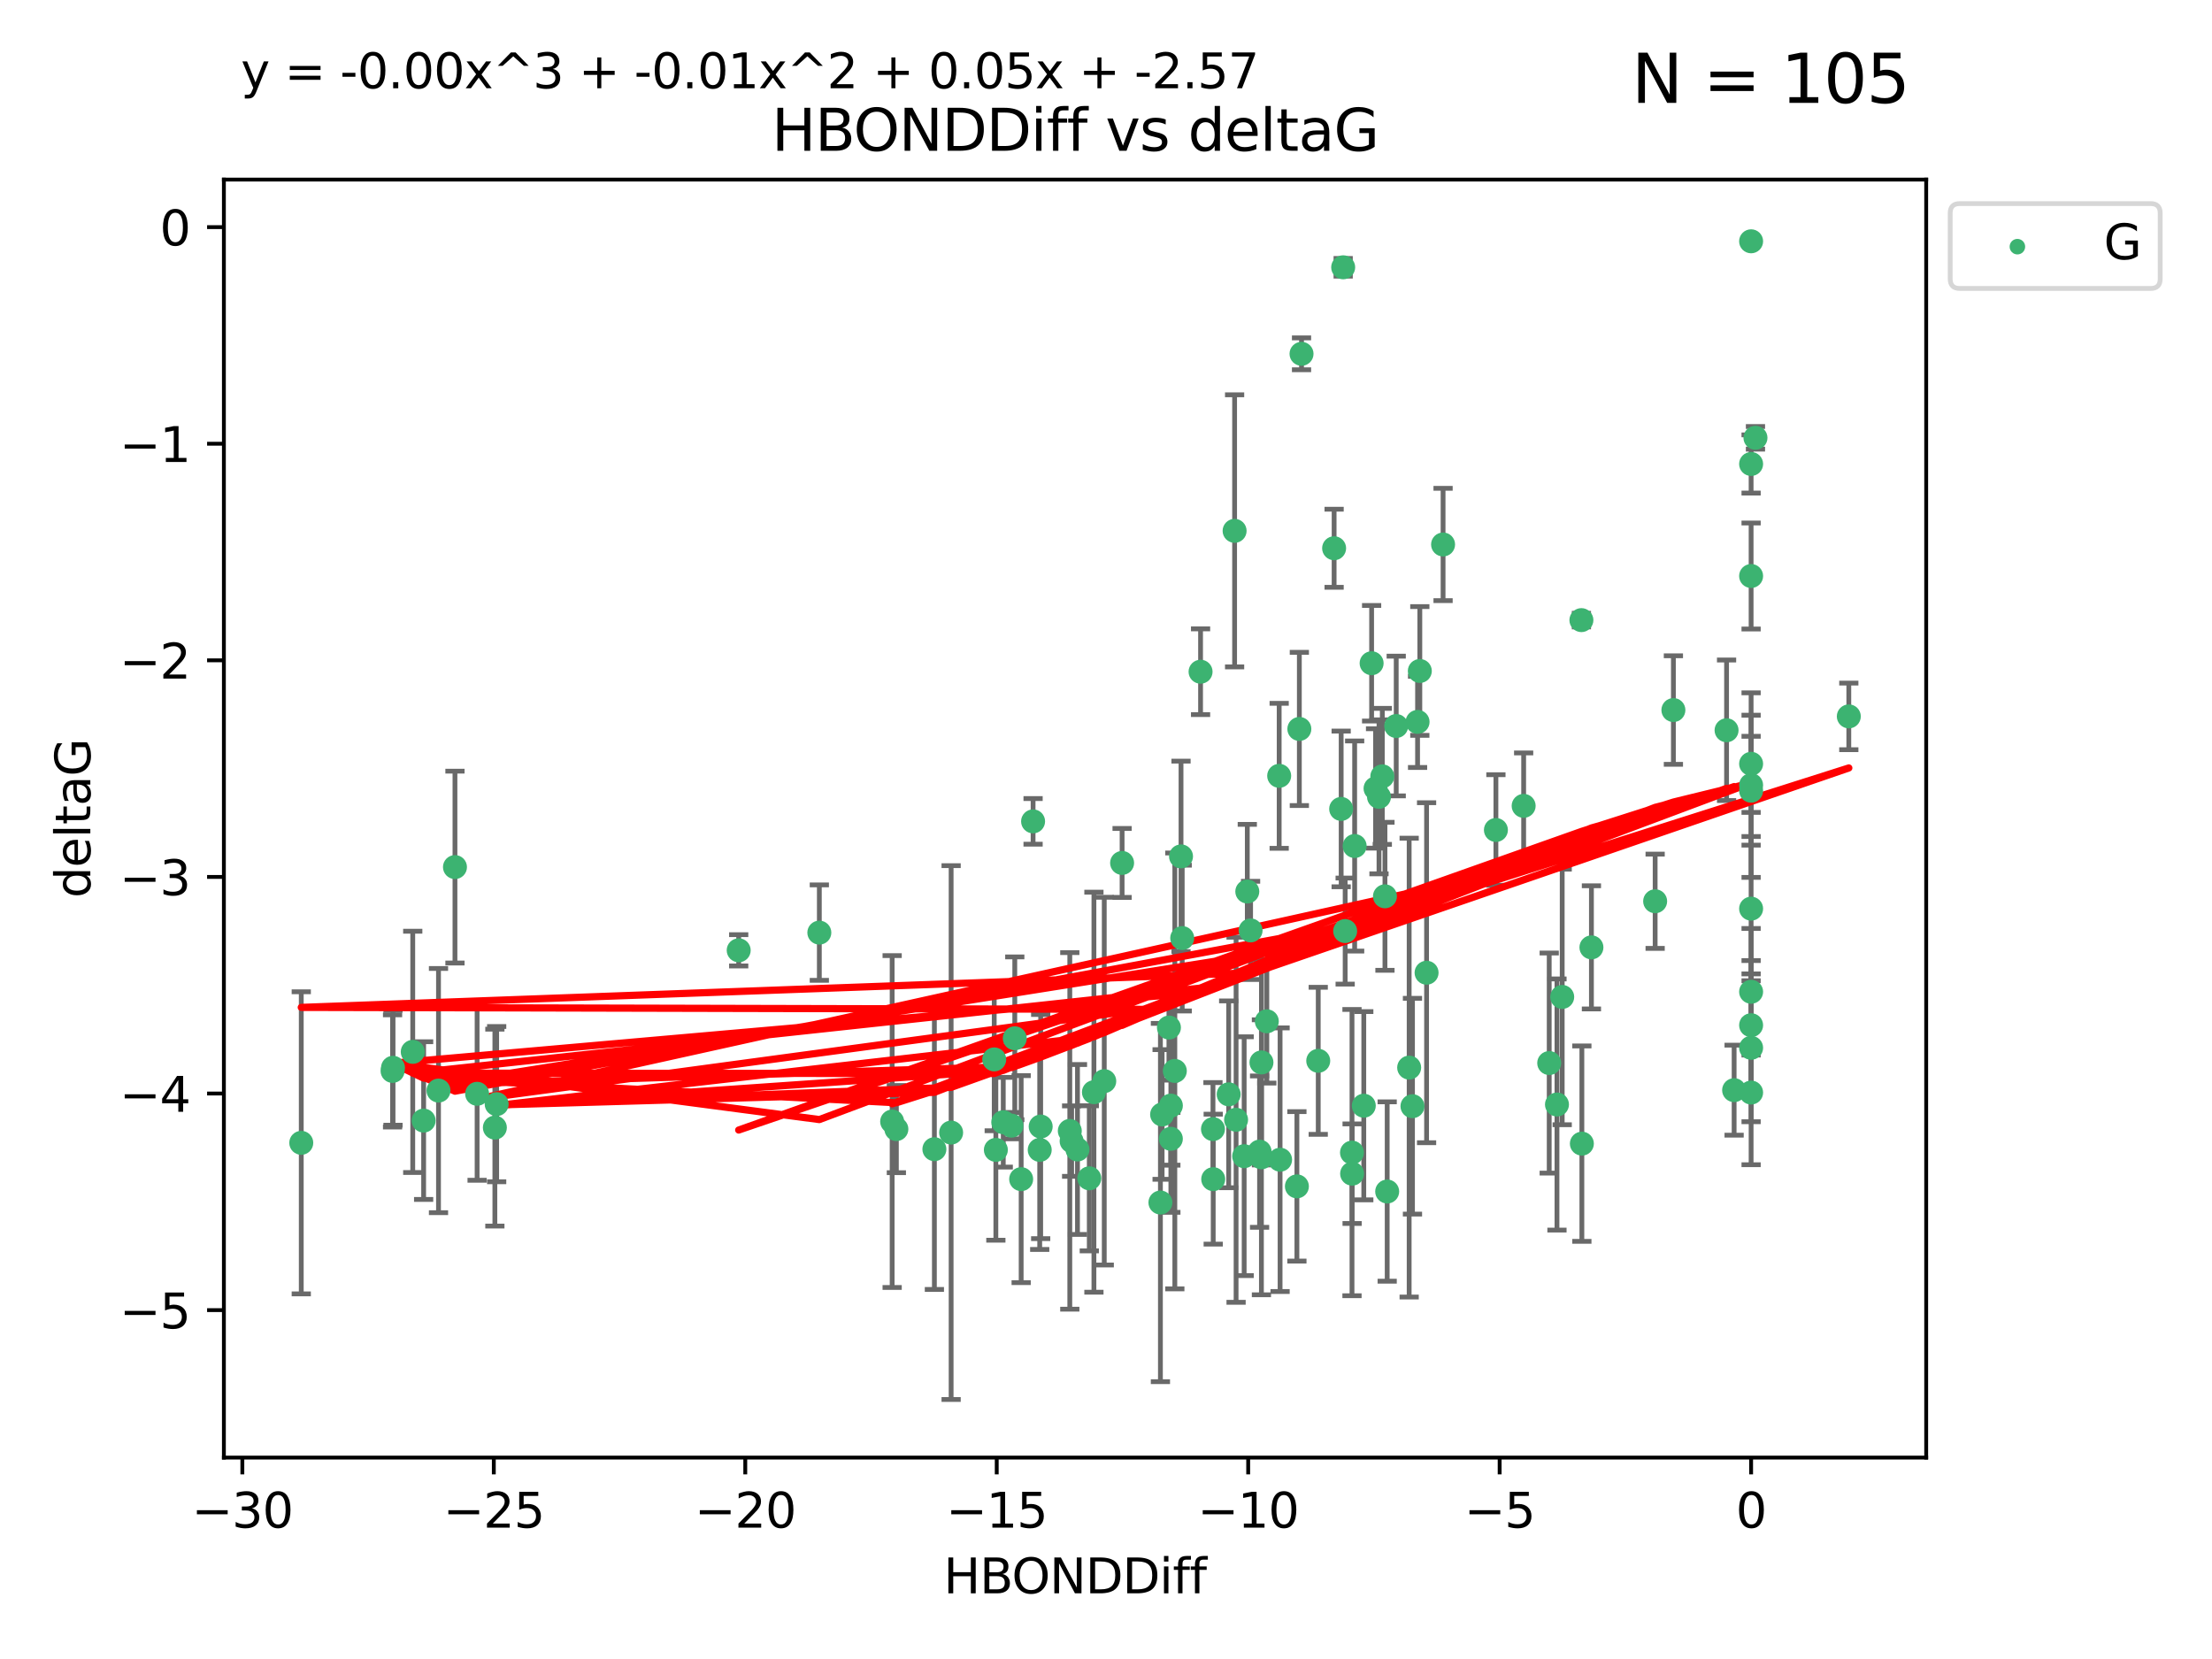 <?xml version="1.0" encoding="utf-8" standalone="no"?>
<!DOCTYPE svg PUBLIC "-//W3C//DTD SVG 1.1//EN"
  "http://www.w3.org/Graphics/SVG/1.1/DTD/svg11.dtd">
<svg xmlns:xlink="http://www.w3.org/1999/xlink" width="460.8pt" height="345.6pt" viewBox="0 0 460.8 345.6" xmlns="http://www.w3.org/2000/svg" version="1.1">
 <defs>
  <style type="text/css">*{stroke-linejoin: round; stroke-linecap: butt}</style>
 </defs>
 <g id="figure_1">
  <g id="patch_1">
   <path d="M 0 345.6 
L 460.8 345.6 
L 460.8 0 
L 0 0 
z
" style="fill: #ffffff"/>
  </g>
  <g id="axes_1">
   <g id="patch_2">
    <path d="M 46.64 303.64 
L 401.26 303.64 
L 401.26 37.411 
L 46.64 37.411 
z
" style="fill: #ffffff"/>
   </g>
   <g id="PathCollection_1">
    <defs>
     <path id="m2b8872debf" d="M 0 1.118 
C 0.297 1.118 0.581 1 0.791 0.791 
C 1 0.581 1.118 0.297 1.118 0 
C 1.118 -0.297 1 -0.581 0.791 -0.791 
C 0.581 -1 0.297 -1.118 0 -1.118 
C -0.297 -1.118 -0.581 -1 -0.791 -0.791 
C -1 -0.581 -1.118 -0.297 -1.118 0 
C -1.118 0.297 -1 0.581 -0.791 0.791 
C -0.581 1 -0.297 1.118 0 1.118 
z
" style="stroke: #3cb371"/>
    </defs>
    <g clip-path="url(#p84e4a37032)">
     <use xlink:href="#m2b8872debf" x="212.727" y="245.636" style="fill: #3cb371; stroke: #3cb371"/>
     <use xlink:href="#m2b8872debf" x="216.592" y="239.545" style="fill: #3cb371; stroke: #3cb371"/>
     <use xlink:href="#m2b8872debf" x="260.521" y="193.822" style="fill: #3cb371; stroke: #3cb371"/>
     <use xlink:href="#m2b8872debf" x="252.685" y="235.21" style="fill: #3cb371; stroke: #3cb371"/>
     <use xlink:href="#m2b8872debf" x="85.983" y="219.121" style="fill: #3cb371; stroke: #3cb371"/>
     <use xlink:href="#m2b8872debf" x="207.116" y="220.694" style="fill: #3cb371; stroke: #3cb371"/>
     <use xlink:href="#m2b8872debf" x="226.919" y="245.465" style="fill: #3cb371; stroke: #3cb371"/>
     <use xlink:href="#m2b8872debf" x="216.793" y="234.679" style="fill: #3cb371; stroke: #3cb371"/>
     <use xlink:href="#m2b8872debf" x="186.73" y="235.209" style="fill: #3cb371; stroke: #3cb371"/>
     <use xlink:href="#m2b8872debf" x="88.251" y="233.438" style="fill: #3cb371; stroke: #3cb371"/>
     <use xlink:href="#m2b8872debf" x="81.87" y="222.438" style="fill: #3cb371; stroke: #3cb371"/>
     <use xlink:href="#m2b8872debf" x="94.778" y="180.628" style="fill: #3cb371; stroke: #3cb371"/>
     <use xlink:href="#m2b8872debf" x="281.671" y="244.499" style="fill: #3cb371; stroke: #3cb371"/>
     <use xlink:href="#m2b8872debf" x="207.456" y="239.542" style="fill: #3cb371; stroke: #3cb371"/>
     <use xlink:href="#m2b8872debf" x="262.785" y="221.322" style="fill: #3cb371; stroke: #3cb371"/>
     <use xlink:href="#m2b8872debf" x="194.65" y="239.396" style="fill: #3cb371; stroke: #3cb371"/>
     <use xlink:href="#m2b8872debf" x="103.09" y="234.902" style="fill: #3cb371; stroke: #3cb371"/>
     <use xlink:href="#m2b8872debf" x="198.137" y="235.937" style="fill: #3cb371; stroke: #3cb371"/>
     <use xlink:href="#m2b8872debf" x="230.037" y="225.218" style="fill: #3cb371; stroke: #3cb371"/>
     <use xlink:href="#m2b8872debf" x="270.168" y="247.139" style="fill: #3cb371; stroke: #3cb371"/>
     <use xlink:href="#m2b8872debf" x="224.458" y="239.458" style="fill: #3cb371; stroke: #3cb371"/>
     <use xlink:href="#m2b8872debf" x="257.499" y="233.267" style="fill: #3cb371; stroke: #3cb371"/>
     <use xlink:href="#m2b8872debf" x="262.393" y="239.905" style="fill: #3cb371; stroke: #3cb371"/>
     <use xlink:href="#m2b8872debf" x="241.737" y="250.507" style="fill: #3cb371; stroke: #3cb371"/>
     <use xlink:href="#m2b8872debf" x="62.759" y="238.074" style="fill: #3cb371; stroke: #3cb371"/>
     <use xlink:href="#m2b8872debf" x="259.181" y="240.856" style="fill: #3cb371; stroke: #3cb371"/>
     <use xlink:href="#m2b8872debf" x="208.999" y="233.778" style="fill: #3cb371; stroke: #3cb371"/>
     <use xlink:href="#m2b8872debf" x="103.465" y="230.01" style="fill: #3cb371; stroke: #3cb371"/>
     <use xlink:href="#m2b8872debf" x="227.884" y="227.525" style="fill: #3cb371; stroke: #3cb371"/>
     <use xlink:href="#m2b8872debf" x="257.191" y="110.585" style="fill: #3cb371; stroke: #3cb371"/>
     <use xlink:href="#m2b8872debf" x="288.976" y="248.215" style="fill: #3cb371; stroke: #3cb371"/>
     <use xlink:href="#m2b8872debf" x="210.703" y="234.491" style="fill: #3cb371; stroke: #3cb371"/>
     <use xlink:href="#m2b8872debf" x="243.913" y="230.321" style="fill: #3cb371; stroke: #3cb371"/>
     <use xlink:href="#m2b8872debf" x="222.859" y="235.588" style="fill: #3cb371; stroke: #3cb371"/>
     <use xlink:href="#m2b8872debf" x="262.778" y="241.086" style="fill: #3cb371; stroke: #3cb371"/>
     <use xlink:href="#m2b8872debf" x="263.902" y="212.755" style="fill: #3cb371; stroke: #3cb371"/>
     <use xlink:href="#m2b8872debf" x="185.851" y="233.64" style="fill: #3cb371; stroke: #3cb371"/>
     <use xlink:href="#m2b8872debf" x="223.24" y="237.715" style="fill: #3cb371; stroke: #3cb371"/>
     <use xlink:href="#m2b8872debf" x="255.956" y="227.969" style="fill: #3cb371; stroke: #3cb371"/>
     <use xlink:href="#m2b8872debf" x="246.277" y="195.418" style="fill: #3cb371; stroke: #3cb371"/>
     <use xlink:href="#m2b8872debf" x="252.735" y="245.638" style="fill: #3cb371; stroke: #3cb371"/>
     <use xlink:href="#m2b8872debf" x="385.141" y="149.237" style="fill: #3cb371; stroke: #3cb371"/>
     <use xlink:href="#m2b8872debf" x="280.223" y="193.962" style="fill: #3cb371; stroke: #3cb371"/>
     <use xlink:href="#m2b8872debf" x="359.675" y="152.128" style="fill: #3cb371; stroke: #3cb371"/>
     <use xlink:href="#m2b8872debf" x="266.665" y="241.588" style="fill: #3cb371; stroke: #3cb371"/>
     <use xlink:href="#m2b8872debf" x="242.09" y="232.165" style="fill: #3cb371; stroke: #3cb371"/>
     <use xlink:href="#m2b8872debf" x="281.646" y="240.11" style="fill: #3cb371; stroke: #3cb371"/>
     <use xlink:href="#m2b8872debf" x="284.101" y="230.339" style="fill: #3cb371; stroke: #3cb371"/>
     <use xlink:href="#m2b8872debf" x="243.909" y="237.234" style="fill: #3cb371; stroke: #3cb371"/>
     <use xlink:href="#m2b8872debf" x="282.198" y="176.241" style="fill: #3cb371; stroke: #3cb371"/>
     <use xlink:href="#m2b8872debf" x="274.613" y="220.986" style="fill: #3cb371; stroke: #3cb371"/>
     <use xlink:href="#m2b8872debf" x="271.132" y="73.708" style="fill: #3cb371; stroke: #3cb371"/>
     <use xlink:href="#m2b8872debf" x="91.348" y="227.188" style="fill: #3cb371; stroke: #3cb371"/>
     <use xlink:href="#m2b8872debf" x="211.397" y="216.298" style="fill: #3cb371; stroke: #3cb371"/>
     <use xlink:href="#m2b8872debf" x="361.249" y="227.101" style="fill: #3cb371; stroke: #3cb371"/>
     <use xlink:href="#m2b8872debf" x="297.182" y="202.635" style="fill: #3cb371; stroke: #3cb371"/>
     <use xlink:href="#m2b8872debf" x="170.682" y="194.282" style="fill: #3cb371; stroke: #3cb371"/>
     <use xlink:href="#m2b8872debf" x="81.78" y="223.095" style="fill: #3cb371; stroke: #3cb371"/>
     <use xlink:href="#m2b8872debf" x="250.1" y="139.931" style="fill: #3cb371; stroke: #3cb371"/>
     <use xlink:href="#m2b8872debf" x="277.921" y="114.208" style="fill: #3cb371; stroke: #3cb371"/>
     <use xlink:href="#m2b8872debf" x="300.619" y="113.426" style="fill: #3cb371; stroke: #3cb371"/>
     <use xlink:href="#m2b8872debf" x="99.391" y="227.86" style="fill: #3cb371; stroke: #3cb371"/>
     <use xlink:href="#m2b8872debf" x="243.51" y="214.058" style="fill: #3cb371; stroke: #3cb371"/>
     <use xlink:href="#m2b8872debf" x="317.404" y="167.877" style="fill: #3cb371; stroke: #3cb371"/>
     <use xlink:href="#m2b8872debf" x="246.028" y="178.402" style="fill: #3cb371; stroke: #3cb371"/>
     <use xlink:href="#m2b8872debf" x="244.738" y="223.093" style="fill: #3cb371; stroke: #3cb371"/>
     <use xlink:href="#m2b8872debf" x="329.435" y="129.182" style="fill: #3cb371; stroke: #3cb371"/>
     <use xlink:href="#m2b8872debf" x="153.884" y="197.967" style="fill: #3cb371; stroke: #3cb371"/>
     <use xlink:href="#m2b8872debf" x="290.858" y="151.245" style="fill: #3cb371; stroke: #3cb371"/>
     <use xlink:href="#m2b8872debf" x="287.271" y="165.996" style="fill: #3cb371; stroke: #3cb371"/>
     <use xlink:href="#m2b8872debf" x="233.754" y="179.766" style="fill: #3cb371; stroke: #3cb371"/>
     <use xlink:href="#m2b8872debf" x="311.626" y="172.901" style="fill: #3cb371; stroke: #3cb371"/>
     <use xlink:href="#m2b8872debf" x="295.306" y="150.385" style="fill: #3cb371; stroke: #3cb371"/>
     <use xlink:href="#m2b8872debf" x="288.511" y="186.717" style="fill: #3cb371; stroke: #3cb371"/>
     <use xlink:href="#m2b8872debf" x="286.553" y="164.247" style="fill: #3cb371; stroke: #3cb371"/>
     <use xlink:href="#m2b8872debf" x="325.435" y="207.68" style="fill: #3cb371; stroke: #3cb371"/>
     <use xlink:href="#m2b8872debf" x="324.345" y="230.088" style="fill: #3cb371; stroke: #3cb371"/>
     <use xlink:href="#m2b8872debf" x="293.554" y="222.403" style="fill: #3cb371; stroke: #3cb371"/>
     <use xlink:href="#m2b8872debf" x="364.788" y="227.599" style="fill: #3cb371; stroke: #3cb371"/>
     <use xlink:href="#m2b8872debf" x="364.788" y="189.289" style="fill: #3cb371; stroke: #3cb371"/>
     <use xlink:href="#m2b8872debf" x="331.524" y="197.354" style="fill: #3cb371; stroke: #3cb371"/>
     <use xlink:href="#m2b8872debf" x="287.96" y="161.729" style="fill: #3cb371; stroke: #3cb371"/>
     <use xlink:href="#m2b8872debf" x="270.678" y="151.853" style="fill: #3cb371; stroke: #3cb371"/>
     <use xlink:href="#m2b8872debf" x="364.788" y="206.604" style="fill: #3cb371; stroke: #3cb371"/>
     <use xlink:href="#m2b8872debf" x="266.476" y="161.621" style="fill: #3cb371; stroke: #3cb371"/>
     <use xlink:href="#m2b8872debf" x="279.809" y="55.682" style="fill: #3cb371; stroke: #3cb371"/>
     <use xlink:href="#m2b8872debf" x="285.733" y="138.164" style="fill: #3cb371; stroke: #3cb371"/>
     <use xlink:href="#m2b8872debf" x="344.797" y="187.747" style="fill: #3cb371; stroke: #3cb371"/>
     <use xlink:href="#m2b8872debf" x="364.788" y="213.569" style="fill: #3cb371; stroke: #3cb371"/>
     <use xlink:href="#m2b8872debf" x="364.788" y="119.992" style="fill: #3cb371; stroke: #3cb371"/>
     <use xlink:href="#m2b8872debf" x="364.788" y="50.266" style="fill: #3cb371; stroke: #3cb371"/>
     <use xlink:href="#m2b8872debf" x="295.775" y="139.779" style="fill: #3cb371; stroke: #3cb371"/>
     <use xlink:href="#m2b8872debf" x="294.244" y="230.443" style="fill: #3cb371; stroke: #3cb371"/>
     <use xlink:href="#m2b8872debf" x="364.788" y="164.723" style="fill: #3cb371; stroke: #3cb371"/>
     <use xlink:href="#m2b8872debf" x="259.835" y="185.719" style="fill: #3cb371; stroke: #3cb371"/>
     <use xlink:href="#m2b8872debf" x="215.21" y="171.107" style="fill: #3cb371; stroke: #3cb371"/>
     <use xlink:href="#m2b8872debf" x="322.729" y="221.454" style="fill: #3cb371; stroke: #3cb371"/>
     <use xlink:href="#m2b8872debf" x="329.532" y="238.241" style="fill: #3cb371; stroke: #3cb371"/>
     <use xlink:href="#m2b8872debf" x="348.6" y="147.918" style="fill: #3cb371; stroke: #3cb371"/>
     <use xlink:href="#m2b8872debf" x="365.695" y="91.203" style="fill: #3cb371; stroke: #3cb371"/>
     <use xlink:href="#m2b8872debf" x="364.788" y="218.278" style="fill: #3cb371; stroke: #3cb371"/>
     <use xlink:href="#m2b8872debf" x="364.788" y="163.553" style="fill: #3cb371; stroke: #3cb371"/>
     <use xlink:href="#m2b8872debf" x="364.788" y="159.113" style="fill: #3cb371; stroke: #3cb371"/>
     <use xlink:href="#m2b8872debf" x="364.788" y="96.654" style="fill: #3cb371; stroke: #3cb371"/>
     <use xlink:href="#m2b8872debf" x="279.389" y="168.513" style="fill: #3cb371; stroke: #3cb371"/>
    </g>
   </g>
   <g id="matplotlib.axis_1">
    <g id="xtick_1">
     <g id="line2d_1">
      <defs>
       <path id="m060c198257" d="M 0 0 
L 0 3.5 
" style="stroke: #000000; stroke-width: 0.8"/>
      </defs>
      <g>
       <use xlink:href="#m060c198257" x="50.486" y="303.64" style="stroke: #000000; stroke-width: 0.8"/>
      </g>
     </g>
     <g id="text_1">
      <!-- −30 -->
      <g transform="translate(39.933 318.238)scale(0.1 -0.1)">
       <defs>
        <path id="DejaVuSans-2212" d="M 678 2272 
L 4684 2272 
L 4684 1741 
L 678 1741 
L 678 2272 
z
" transform="scale(0.016)"/>
        <path id="DejaVuSans-33" d="M 2597 2516 
Q 3050 2419 3304 2112 
Q 3559 1806 3559 1356 
Q 3559 666 3084 287 
Q 2609 -91 1734 -91 
Q 1441 -91 1130 -33 
Q 819 25 488 141 
L 488 750 
Q 750 597 1062 519 
Q 1375 441 1716 441 
Q 2309 441 2620 675 
Q 2931 909 2931 1356 
Q 2931 1769 2642 2001 
Q 2353 2234 1838 2234 
L 1294 2234 
L 1294 2753 
L 1863 2753 
Q 2328 2753 2575 2939 
Q 2822 3125 2822 3475 
Q 2822 3834 2567 4026 
Q 2313 4219 1838 4219 
Q 1578 4219 1281 4162 
Q 984 4106 628 3988 
L 628 4550 
Q 988 4650 1302 4700 
Q 1616 4750 1894 4750 
Q 2613 4750 3031 4423 
Q 3450 4097 3450 3541 
Q 3450 3153 3228 2886 
Q 3006 2619 2597 2516 
z
" transform="scale(0.016)"/>
        <path id="DejaVuSans-30" d="M 2034 4250 
Q 1547 4250 1301 3770 
Q 1056 3291 1056 2328 
Q 1056 1369 1301 889 
Q 1547 409 2034 409 
Q 2525 409 2770 889 
Q 3016 1369 3016 2328 
Q 3016 3291 2770 3770 
Q 2525 4250 2034 4250 
z
M 2034 4750 
Q 2819 4750 3233 4129 
Q 3647 3509 3647 2328 
Q 3647 1150 3233 529 
Q 2819 -91 2034 -91 
Q 1250 -91 836 529 
Q 422 1150 422 2328 
Q 422 3509 836 4129 
Q 1250 4750 2034 4750 
z
" transform="scale(0.016)"/>
       </defs>
       <use xlink:href="#DejaVuSans-2212"/>
       <use xlink:href="#DejaVuSans-33" x="83.789"/>
       <use xlink:href="#DejaVuSans-30" x="147.412"/>
      </g>
     </g>
    </g>
    <g id="xtick_2">
     <g id="line2d_2">
      <g>
       <use xlink:href="#m060c198257" x="102.869" y="303.64" style="stroke: #000000; stroke-width: 0.8"/>
      </g>
     </g>
     <g id="text_2">
      <!-- −25 -->
      <g transform="translate(92.317 318.238)scale(0.1 -0.1)">
       <defs>
        <path id="DejaVuSans-32" d="M 1228 531 
L 3431 531 
L 3431 0 
L 469 0 
L 469 531 
Q 828 903 1448 1529 
Q 2069 2156 2228 2338 
Q 2531 2678 2651 2914 
Q 2772 3150 2772 3378 
Q 2772 3750 2511 3984 
Q 2250 4219 1831 4219 
Q 1534 4219 1204 4116 
Q 875 4013 500 3803 
L 500 4441 
Q 881 4594 1212 4672 
Q 1544 4750 1819 4750 
Q 2544 4750 2975 4387 
Q 3406 4025 3406 3419 
Q 3406 3131 3298 2873 
Q 3191 2616 2906 2266 
Q 2828 2175 2409 1742 
Q 1991 1309 1228 531 
z
" transform="scale(0.016)"/>
        <path id="DejaVuSans-35" d="M 691 4666 
L 3169 4666 
L 3169 4134 
L 1269 4134 
L 1269 2991 
Q 1406 3038 1543 3061 
Q 1681 3084 1819 3084 
Q 2600 3084 3056 2656 
Q 3513 2228 3513 1497 
Q 3513 744 3044 326 
Q 2575 -91 1722 -91 
Q 1428 -91 1123 -41 
Q 819 9 494 109 
L 494 744 
Q 775 591 1075 516 
Q 1375 441 1709 441 
Q 2250 441 2565 725 
Q 2881 1009 2881 1497 
Q 2881 1984 2565 2268 
Q 2250 2553 1709 2553 
Q 1456 2553 1204 2497 
Q 953 2441 691 2322 
L 691 4666 
z
" transform="scale(0.016)"/>
       </defs>
       <use xlink:href="#DejaVuSans-2212"/>
       <use xlink:href="#DejaVuSans-32" x="83.789"/>
       <use xlink:href="#DejaVuSans-35" x="147.412"/>
      </g>
     </g>
    </g>
    <g id="xtick_3">
     <g id="line2d_3">
      <g>
       <use xlink:href="#m060c198257" x="155.253" y="303.64" style="stroke: #000000; stroke-width: 0.8"/>
      </g>
     </g>
     <g id="text_3">
      <!-- −20 -->
      <g transform="translate(144.701 318.238)scale(0.1 -0.1)">
       <use xlink:href="#DejaVuSans-2212"/>
       <use xlink:href="#DejaVuSans-32" x="83.789"/>
       <use xlink:href="#DejaVuSans-30" x="147.412"/>
      </g>
     </g>
    </g>
    <g id="xtick_4">
     <g id="line2d_4">
      <g>
       <use xlink:href="#m060c198257" x="207.637" y="303.64" style="stroke: #000000; stroke-width: 0.8"/>
      </g>
     </g>
     <g id="text_4">
      <!-- −15 -->
      <g transform="translate(197.084 318.238)scale(0.1 -0.1)">
       <defs>
        <path id="DejaVuSans-31" d="M 794 531 
L 1825 531 
L 1825 4091 
L 703 3866 
L 703 4441 
L 1819 4666 
L 2450 4666 
L 2450 531 
L 3481 531 
L 3481 0 
L 794 0 
L 794 531 
z
" transform="scale(0.016)"/>
       </defs>
       <use xlink:href="#DejaVuSans-2212"/>
       <use xlink:href="#DejaVuSans-31" x="83.789"/>
       <use xlink:href="#DejaVuSans-35" x="147.412"/>
      </g>
     </g>
    </g>
    <g id="xtick_5">
     <g id="line2d_5">
      <g>
       <use xlink:href="#m060c198257" x="260.02" y="303.64" style="stroke: #000000; stroke-width: 0.8"/>
      </g>
     </g>
     <g id="text_5">
      <!-- −10 -->
      <g transform="translate(249.468 318.238)scale(0.1 -0.1)">
       <use xlink:href="#DejaVuSans-2212"/>
       <use xlink:href="#DejaVuSans-31" x="83.789"/>
       <use xlink:href="#DejaVuSans-30" x="147.412"/>
      </g>
     </g>
    </g>
    <g id="xtick_6">
     <g id="line2d_6">
      <g>
       <use xlink:href="#m060c198257" x="312.404" y="303.64" style="stroke: #000000; stroke-width: 0.8"/>
      </g>
     </g>
     <g id="text_6">
      <!-- −5 -->
      <g transform="translate(305.033 318.238)scale(0.1 -0.1)">
       <use xlink:href="#DejaVuSans-2212"/>
       <use xlink:href="#DejaVuSans-35" x="83.789"/>
      </g>
     </g>
    </g>
    <g id="xtick_7">
     <g id="line2d_7">
      <g>
       <use xlink:href="#m060c198257" x="364.788" y="303.64" style="stroke: #000000; stroke-width: 0.8"/>
      </g>
     </g>
     <g id="text_7">
      <!-- 0 -->
      <g transform="translate(361.606 318.238)scale(0.1 -0.1)">
       <use xlink:href="#DejaVuSans-30"/>
      </g>
     </g>
    </g>
    <g id="text_8">
     <!-- HBONDDiff -->
     <g transform="translate(196.561 331.917)scale(0.1 -0.1)">
      <defs>
       <path id="DejaVuSans-48" d="M 628 4666 
L 1259 4666 
L 1259 2753 
L 3553 2753 
L 3553 4666 
L 4184 4666 
L 4184 0 
L 3553 0 
L 3553 2222 
L 1259 2222 
L 1259 0 
L 628 0 
L 628 4666 
z
" transform="scale(0.016)"/>
       <path id="DejaVuSans-42" d="M 1259 2228 
L 1259 519 
L 2272 519 
Q 2781 519 3026 730 
Q 3272 941 3272 1375 
Q 3272 1813 3026 2020 
Q 2781 2228 2272 2228 
L 1259 2228 
z
M 1259 4147 
L 1259 2741 
L 2194 2741 
Q 2656 2741 2882 2914 
Q 3109 3088 3109 3444 
Q 3109 3797 2882 3972 
Q 2656 4147 2194 4147 
L 1259 4147 
z
M 628 4666 
L 2241 4666 
Q 2963 4666 3353 4366 
Q 3744 4066 3744 3513 
Q 3744 3084 3544 2831 
Q 3344 2578 2956 2516 
Q 3422 2416 3680 2098 
Q 3938 1781 3938 1306 
Q 3938 681 3513 340 
Q 3088 0 2303 0 
L 628 0 
L 628 4666 
z
" transform="scale(0.016)"/>
       <path id="DejaVuSans-4f" d="M 2522 4238 
Q 1834 4238 1429 3725 
Q 1025 3213 1025 2328 
Q 1025 1447 1429 934 
Q 1834 422 2522 422 
Q 3209 422 3611 934 
Q 4013 1447 4013 2328 
Q 4013 3213 3611 3725 
Q 3209 4238 2522 4238 
z
M 2522 4750 
Q 3503 4750 4090 4092 
Q 4678 3434 4678 2328 
Q 4678 1225 4090 567 
Q 3503 -91 2522 -91 
Q 1538 -91 948 565 
Q 359 1222 359 2328 
Q 359 3434 948 4092 
Q 1538 4750 2522 4750 
z
" transform="scale(0.016)"/>
       <path id="DejaVuSans-4e" d="M 628 4666 
L 1478 4666 
L 3547 763 
L 3547 4666 
L 4159 4666 
L 4159 0 
L 3309 0 
L 1241 3903 
L 1241 0 
L 628 0 
L 628 4666 
z
" transform="scale(0.016)"/>
       <path id="DejaVuSans-44" d="M 1259 4147 
L 1259 519 
L 2022 519 
Q 2988 519 3436 956 
Q 3884 1394 3884 2338 
Q 3884 3275 3436 3711 
Q 2988 4147 2022 4147 
L 1259 4147 
z
M 628 4666 
L 1925 4666 
Q 3281 4666 3915 4102 
Q 4550 3538 4550 2338 
Q 4550 1131 3912 565 
Q 3275 0 1925 0 
L 628 0 
L 628 4666 
z
" transform="scale(0.016)"/>
       <path id="DejaVuSans-69" d="M 603 3500 
L 1178 3500 
L 1178 0 
L 603 0 
L 603 3500 
z
M 603 4863 
L 1178 4863 
L 1178 4134 
L 603 4134 
L 603 4863 
z
" transform="scale(0.016)"/>
       <path id="DejaVuSans-66" d="M 2375 4863 
L 2375 4384 
L 1825 4384 
Q 1516 4384 1395 4259 
Q 1275 4134 1275 3809 
L 1275 3500 
L 2222 3500 
L 2222 3053 
L 1275 3053 
L 1275 0 
L 697 0 
L 697 3053 
L 147 3053 
L 147 3500 
L 697 3500 
L 697 3744 
Q 697 4328 969 4595 
Q 1241 4863 1831 4863 
L 2375 4863 
z
" transform="scale(0.016)"/>
      </defs>
      <use xlink:href="#DejaVuSans-48"/>
      <use xlink:href="#DejaVuSans-42" x="75.195"/>
      <use xlink:href="#DejaVuSans-4f" x="142.049"/>
      <use xlink:href="#DejaVuSans-4e" x="220.76"/>
      <use xlink:href="#DejaVuSans-44" x="295.564"/>
      <use xlink:href="#DejaVuSans-44" x="372.566"/>
      <use xlink:href="#DejaVuSans-69" x="449.568"/>
      <use xlink:href="#DejaVuSans-66" x="477.352"/>
      <use xlink:href="#DejaVuSans-66" x="512.557"/>
     </g>
    </g>
   </g>
   <g id="matplotlib.axis_2">
    <g id="ytick_1">
     <g id="line2d_8">
      <defs>
       <path id="mc234fe82b6" d="M 0 0 
L -3.5 0 
" style="stroke: #000000; stroke-width: 0.8"/>
      </defs>
      <g>
       <use xlink:href="#mc234fe82b6" x="46.64" y="272.918" style="stroke: #000000; stroke-width: 0.8"/>
      </g>
     </g>
     <g id="text_9">
      <!-- −5 -->
      <g transform="translate(24.898 276.717)scale(0.1 -0.1)">
       <use xlink:href="#DejaVuSans-2212"/>
       <use xlink:href="#DejaVuSans-35" x="83.789"/>
      </g>
     </g>
    </g>
    <g id="ytick_2">
     <g id="line2d_9">
      <g>
       <use xlink:href="#mc234fe82b6" x="46.64" y="227.798" style="stroke: #000000; stroke-width: 0.8"/>
      </g>
     </g>
     <g id="text_10">
      <!-- −4 -->
      <g transform="translate(24.898 231.598)scale(0.1 -0.1)">
       <defs>
        <path id="DejaVuSans-34" d="M 2419 4116 
L 825 1625 
L 2419 1625 
L 2419 4116 
z
M 2253 4666 
L 3047 4666 
L 3047 1625 
L 3713 1625 
L 3713 1100 
L 3047 1100 
L 3047 0 
L 2419 0 
L 2419 1100 
L 313 1100 
L 313 1709 
L 2253 4666 
z
" transform="scale(0.016)"/>
       </defs>
       <use xlink:href="#DejaVuSans-2212"/>
       <use xlink:href="#DejaVuSans-34" x="83.789"/>
      </g>
     </g>
    </g>
    <g id="ytick_3">
     <g id="line2d_10">
      <g>
       <use xlink:href="#mc234fe82b6" x="46.64" y="182.678" style="stroke: #000000; stroke-width: 0.8"/>
      </g>
     </g>
     <g id="text_11">
      <!-- −3 -->
      <g transform="translate(24.898 186.478)scale(0.1 -0.1)">
       <use xlink:href="#DejaVuSans-2212"/>
       <use xlink:href="#DejaVuSans-33" x="83.789"/>
      </g>
     </g>
    </g>
    <g id="ytick_4">
     <g id="line2d_11">
      <g>
       <use xlink:href="#mc234fe82b6" x="46.64" y="137.559" style="stroke: #000000; stroke-width: 0.8"/>
      </g>
     </g>
     <g id="text_12">
      <!-- −2 -->
      <g transform="translate(24.898 141.358)scale(0.1 -0.1)">
       <use xlink:href="#DejaVuSans-2212"/>
       <use xlink:href="#DejaVuSans-32" x="83.789"/>
      </g>
     </g>
    </g>
    <g id="ytick_5">
     <g id="line2d_12">
      <g>
       <use xlink:href="#mc234fe82b6" x="46.64" y="92.439" style="stroke: #000000; stroke-width: 0.8"/>
      </g>
     </g>
     <g id="text_13">
      <!-- −1 -->
      <g transform="translate(24.898 96.238)scale(0.1 -0.1)">
       <use xlink:href="#DejaVuSans-2212"/>
       <use xlink:href="#DejaVuSans-31" x="83.789"/>
      </g>
     </g>
    </g>
    <g id="ytick_6">
     <g id="line2d_13">
      <g>
       <use xlink:href="#mc234fe82b6" x="46.64" y="47.319" style="stroke: #000000; stroke-width: 0.8"/>
      </g>
     </g>
     <g id="text_14">
      <!-- 0 -->
      <g transform="translate(33.278 51.118)scale(0.1 -0.1)">
       <use xlink:href="#DejaVuSans-30"/>
      </g>
     </g>
    </g>
    <g id="text_15">
     <!-- deltaG -->
     <g transform="translate(18.818 187.064)rotate(-90)scale(0.1 -0.1)">
      <defs>
       <path id="DejaVuSans-64" d="M 2906 2969 
L 2906 4863 
L 3481 4863 
L 3481 0 
L 2906 0 
L 2906 525 
Q 2725 213 2448 61 
Q 2172 -91 1784 -91 
Q 1150 -91 751 415 
Q 353 922 353 1747 
Q 353 2572 751 3078 
Q 1150 3584 1784 3584 
Q 2172 3584 2448 3432 
Q 2725 3281 2906 2969 
z
M 947 1747 
Q 947 1113 1208 752 
Q 1469 391 1925 391 
Q 2381 391 2643 752 
Q 2906 1113 2906 1747 
Q 2906 2381 2643 2742 
Q 2381 3103 1925 3103 
Q 1469 3103 1208 2742 
Q 947 2381 947 1747 
z
" transform="scale(0.016)"/>
       <path id="DejaVuSans-65" d="M 3597 1894 
L 3597 1613 
L 953 1613 
Q 991 1019 1311 708 
Q 1631 397 2203 397 
Q 2534 397 2845 478 
Q 3156 559 3463 722 
L 3463 178 
Q 3153 47 2828 -22 
Q 2503 -91 2169 -91 
Q 1331 -91 842 396 
Q 353 884 353 1716 
Q 353 2575 817 3079 
Q 1281 3584 2069 3584 
Q 2775 3584 3186 3129 
Q 3597 2675 3597 1894 
z
M 3022 2063 
Q 3016 2534 2758 2815 
Q 2500 3097 2075 3097 
Q 1594 3097 1305 2825 
Q 1016 2553 972 2059 
L 3022 2063 
z
" transform="scale(0.016)"/>
       <path id="DejaVuSans-6c" d="M 603 4863 
L 1178 4863 
L 1178 0 
L 603 0 
L 603 4863 
z
" transform="scale(0.016)"/>
       <path id="DejaVuSans-74" d="M 1172 4494 
L 1172 3500 
L 2356 3500 
L 2356 3053 
L 1172 3053 
L 1172 1153 
Q 1172 725 1289 603 
Q 1406 481 1766 481 
L 2356 481 
L 2356 0 
L 1766 0 
Q 1100 0 847 248 
Q 594 497 594 1153 
L 594 3053 
L 172 3053 
L 172 3500 
L 594 3500 
L 594 4494 
L 1172 4494 
z
" transform="scale(0.016)"/>
       <path id="DejaVuSans-61" d="M 2194 1759 
Q 1497 1759 1228 1600 
Q 959 1441 959 1056 
Q 959 750 1161 570 
Q 1363 391 1709 391 
Q 2188 391 2477 730 
Q 2766 1069 2766 1631 
L 2766 1759 
L 2194 1759 
z
M 3341 1997 
L 3341 0 
L 2766 0 
L 2766 531 
Q 2569 213 2275 61 
Q 1981 -91 1556 -91 
Q 1019 -91 701 211 
Q 384 513 384 1019 
Q 384 1609 779 1909 
Q 1175 2209 1959 2209 
L 2766 2209 
L 2766 2266 
Q 2766 2663 2505 2880 
Q 2244 3097 1772 3097 
Q 1472 3097 1187 3025 
Q 903 2953 641 2809 
L 641 3341 
Q 956 3463 1253 3523 
Q 1550 3584 1831 3584 
Q 2591 3584 2966 3190 
Q 3341 2797 3341 1997 
z
" transform="scale(0.016)"/>
       <path id="DejaVuSans-47" d="M 3809 666 
L 3809 1919 
L 2778 1919 
L 2778 2438 
L 4434 2438 
L 4434 434 
Q 4069 175 3628 42 
Q 3188 -91 2688 -91 
Q 1594 -91 976 548 
Q 359 1188 359 2328 
Q 359 3472 976 4111 
Q 1594 4750 2688 4750 
Q 3144 4750 3555 4637 
Q 3966 4525 4313 4306 
L 4313 3634 
Q 3963 3931 3569 4081 
Q 3175 4231 2741 4231 
Q 1884 4231 1454 3753 
Q 1025 3275 1025 2328 
Q 1025 1384 1454 906 
Q 1884 428 2741 428 
Q 3075 428 3337 486 
Q 3600 544 3809 666 
z
" transform="scale(0.016)"/>
      </defs>
      <use xlink:href="#DejaVuSans-64"/>
      <use xlink:href="#DejaVuSans-65" x="63.477"/>
      <use xlink:href="#DejaVuSans-6c" x="125"/>
      <use xlink:href="#DejaVuSans-74" x="152.783"/>
      <use xlink:href="#DejaVuSans-61" x="191.992"/>
      <use xlink:href="#DejaVuSans-47" x="253.271"/>
     </g>
    </g>
   </g>
   <g id="LineCollection_1">
    <path d="M 212.727 267.198 
L 212.727 224.073 
" clip-path="url(#p84e4a37032)" style="fill: none; stroke: #696969"/>
    <path d="M 216.592 260.283 
L 216.592 218.806 
" clip-path="url(#p84e4a37032)" style="fill: none; stroke: #696969"/>
    <path d="M 260.521 204.051 
L 260.521 183.593 
" clip-path="url(#p84e4a37032)" style="fill: none; stroke: #696969"/>
    <path d="M 252.685 244.896 
L 252.685 225.523 
" clip-path="url(#p84e4a37032)" style="fill: none; stroke: #696969"/>
    <path d="M 85.983 244.252 
L 85.983 193.99 
" clip-path="url(#p84e4a37032)" style="fill: none; stroke: #696969"/>
    <path d="M 207.116 235.555 
L 207.116 205.832 
" clip-path="url(#p84e4a37032)" style="fill: none; stroke: #696969"/>
    <path d="M 226.919 260.581 
L 226.919 230.349 
" clip-path="url(#p84e4a37032)" style="fill: none; stroke: #696969"/>
    <path d="M 216.793 258.027 
L 216.793 211.332 
" clip-path="url(#p84e4a37032)" style="fill: none; stroke: #696969"/>
    <path d="M 186.73 244.293 
L 186.73 226.126 
" clip-path="url(#p84e4a37032)" style="fill: none; stroke: #696969"/>
    <path d="M 88.251 249.866 
L 88.251 217.01 
" clip-path="url(#p84e4a37032)" style="fill: none; stroke: #696969"/>
    <path d="M 81.87 234.399 
L 81.87 210.477 
" clip-path="url(#p84e4a37032)" style="fill: none; stroke: #696969"/>
    <path d="M 94.778 200.612 
L 94.778 160.644 
" clip-path="url(#p84e4a37032)" style="fill: none; stroke: #696969"/>
    <path d="M 281.671 254.873 
L 281.671 234.125 
" clip-path="url(#p84e4a37032)" style="fill: none; stroke: #696969"/>
    <path d="M 207.456 258.359 
L 207.456 220.725 
" clip-path="url(#p84e4a37032)" style="fill: none; stroke: #696969"/>
    <path d="M 262.785 242.676 
L 262.785 199.969 
" clip-path="url(#p84e4a37032)" style="fill: none; stroke: #696969"/>
    <path d="M 194.65 268.614 
L 194.65 210.178 
" clip-path="url(#p84e4a37032)" style="fill: none; stroke: #696969"/>
    <path d="M 103.09 255.409 
L 103.09 214.396 
" clip-path="url(#p84e4a37032)" style="fill: none; stroke: #696969"/>
    <path d="M 198.137 291.539 
L 198.137 180.336 
" clip-path="url(#p84e4a37032)" style="fill: none; stroke: #696969"/>
    <path d="M 230.037 263.519 
L 230.037 186.917 
" clip-path="url(#p84e4a37032)" style="fill: none; stroke: #696969"/>
    <path d="M 270.168 262.704 
L 270.168 231.574 
" clip-path="url(#p84e4a37032)" style="fill: none; stroke: #696969"/>
    <path d="M 224.458 257.155 
L 224.458 221.76 
" clip-path="url(#p84e4a37032)" style="fill: none; stroke: #696969"/>
    <path d="M 257.499 271.293 
L 257.499 195.242 
" clip-path="url(#p84e4a37032)" style="fill: none; stroke: #696969"/>
    <path d="M 262.393 255.67 
L 262.393 224.14 
" clip-path="url(#p84e4a37032)" style="fill: none; stroke: #696969"/>
    <path d="M 241.737 287.827 
L 241.737 213.187 
" clip-path="url(#p84e4a37032)" style="fill: none; stroke: #696969"/>
    <path d="M 62.759 269.539 
L 62.759 206.608 
" clip-path="url(#p84e4a37032)" style="fill: none; stroke: #696969"/>
    <path d="M 259.181 265.736 
L 259.181 215.976 
" clip-path="url(#p84e4a37032)" style="fill: none; stroke: #696969"/>
    <path d="M 208.999 243.123 
L 208.999 224.432 
" clip-path="url(#p84e4a37032)" style="fill: none; stroke: #696969"/>
    <path d="M 103.465 246.181 
L 103.465 213.838 
" clip-path="url(#p84e4a37032)" style="fill: none; stroke: #696969"/>
    <path d="M 227.884 269.191 
L 227.884 185.858 
" clip-path="url(#p84e4a37032)" style="fill: none; stroke: #696969"/>
    <path d="M 257.191 138.926 
L 257.191 82.244 
" clip-path="url(#p84e4a37032)" style="fill: none; stroke: #696969"/>
    <path d="M 288.976 266.897 
L 288.976 229.533 
" clip-path="url(#p84e4a37032)" style="fill: none; stroke: #696969"/>
    <path d="M 210.703 237.236 
L 210.703 231.747 
" clip-path="url(#p84e4a37032)" style="fill: none; stroke: #696969"/>
    <path d="M 243.913 252.551 
L 243.913 208.09 
" clip-path="url(#p84e4a37032)" style="fill: none; stroke: #696969"/>
    <path d="M 222.859 272.729 
L 222.859 198.446 
" clip-path="url(#p84e4a37032)" style="fill: none; stroke: #696969"/>
    <path d="M 262.778 269.728 
L 262.778 212.445 
" clip-path="url(#p84e4a37032)" style="fill: none; stroke: #696969"/>
    <path d="M 263.902 225.622 
L 263.902 199.887 
" clip-path="url(#p84e4a37032)" style="fill: none; stroke: #696969"/>
    <path d="M 185.851 268.206 
L 185.851 199.074 
" clip-path="url(#p84e4a37032)" style="fill: none; stroke: #696969"/>
    <path d="M 223.24 245.053 
L 223.24 230.377 
" clip-path="url(#p84e4a37032)" style="fill: none; stroke: #696969"/>
    <path d="M 255.956 247.429 
L 255.956 208.509 
" clip-path="url(#p84e4a37032)" style="fill: none; stroke: #696969"/>
    <path d="M 246.277 210.604 
L 246.277 180.232 
" clip-path="url(#p84e4a37032)" style="fill: none; stroke: #696969"/>
    <path d="M 252.735 259.171 
L 252.735 232.105 
" clip-path="url(#p84e4a37032)" style="fill: none; stroke: #696969"/>
    <path d="M 385.141 156.175 
L 385.141 142.299 
" clip-path="url(#p84e4a37032)" style="fill: none; stroke: #696969"/>
    <path d="M 280.223 205.006 
L 280.223 182.917 
" clip-path="url(#p84e4a37032)" style="fill: none; stroke: #696969"/>
    <path d="M 359.675 166.766 
L 359.675 137.49 
" clip-path="url(#p84e4a37032)" style="fill: none; stroke: #696969"/>
    <path d="M 266.665 269.045 
L 266.665 214.131 
" clip-path="url(#p84e4a37032)" style="fill: none; stroke: #696969"/>
    <path d="M 242.09 245.672 
L 242.09 218.658 
" clip-path="url(#p84e4a37032)" style="fill: none; stroke: #696969"/>
    <path d="M 281.646 269.924 
L 281.646 210.295 
" clip-path="url(#p84e4a37032)" style="fill: none; stroke: #696969"/>
    <path d="M 284.101 249.949 
L 284.101 210.73 
" clip-path="url(#p84e4a37032)" style="fill: none; stroke: #696969"/>
    <path d="M 243.909 242.726 
L 243.909 231.742 
" clip-path="url(#p84e4a37032)" style="fill: none; stroke: #696969"/>
    <path d="M 282.198 198.125 
L 282.198 154.357 
" clip-path="url(#p84e4a37032)" style="fill: none; stroke: #696969"/>
    <path d="M 274.613 236.302 
L 274.613 205.67 
" clip-path="url(#p84e4a37032)" style="fill: none; stroke: #696969"/>
    <path d="M 271.132 77.029 
L 271.132 70.387 
" clip-path="url(#p84e4a37032)" style="fill: none; stroke: #696969"/>
    <path d="M 91.348 252.626 
L 91.348 201.75 
" clip-path="url(#p84e4a37032)" style="fill: none; stroke: #696969"/>
    <path d="M 211.397 233.251 
L 211.397 199.345 
" clip-path="url(#p84e4a37032)" style="fill: none; stroke: #696969"/>
    <path d="M 361.249 236.473 
L 361.249 217.729 
" clip-path="url(#p84e4a37032)" style="fill: none; stroke: #696969"/>
    <path d="M 297.182 238.046 
L 297.182 167.224 
" clip-path="url(#p84e4a37032)" style="fill: none; stroke: #696969"/>
    <path d="M 170.682 204.221 
L 170.682 184.342 
" clip-path="url(#p84e4a37032)" style="fill: none; stroke: #696969"/>
    <path d="M 81.78 234.78 
L 81.78 211.409 
" clip-path="url(#p84e4a37032)" style="fill: none; stroke: #696969"/>
    <path d="M 250.1 148.86 
L 250.1 131.003 
" clip-path="url(#p84e4a37032)" style="fill: none; stroke: #696969"/>
    <path d="M 277.921 122.343 
L 277.921 106.074 
" clip-path="url(#p84e4a37032)" style="fill: none; stroke: #696969"/>
    <path d="M 300.619 125.126 
L 300.619 101.726 
" clip-path="url(#p84e4a37032)" style="fill: none; stroke: #696969"/>
    <path d="M 99.391 245.871 
L 99.391 209.849 
" clip-path="url(#p84e4a37032)" style="fill: none; stroke: #696969"/>
    <path d="M 243.51 225.009 
L 243.51 203.107 
" clip-path="url(#p84e4a37032)" style="fill: none; stroke: #696969"/>
    <path d="M 317.404 178.901 
L 317.404 156.854 
" clip-path="url(#p84e4a37032)" style="fill: none; stroke: #696969"/>
    <path d="M 246.028 198.246 
L 246.028 158.558 
" clip-path="url(#p84e4a37032)" style="fill: none; stroke: #696969"/>
    <path d="M 244.738 268.493 
L 244.738 177.694 
" clip-path="url(#p84e4a37032)" style="fill: none; stroke: #696969"/>
    <path d="M 329.435 130.606 
L 329.435 127.758 
" clip-path="url(#p84e4a37032)" style="fill: none; stroke: #696969"/>
    <path d="M 153.884 201.228 
L 153.884 194.707 
" clip-path="url(#p84e4a37032)" style="fill: none; stroke: #696969"/>
    <path d="M 290.858 165.798 
L 290.858 136.692 
" clip-path="url(#p84e4a37032)" style="fill: none; stroke: #696969"/>
    <path d="M 287.271 182.036 
L 287.271 149.956 
" clip-path="url(#p84e4a37032)" style="fill: none; stroke: #696969"/>
    <path d="M 233.754 186.95 
L 233.754 172.583 
" clip-path="url(#p84e4a37032)" style="fill: none; stroke: #696969"/>
    <path d="M 311.626 184.419 
L 311.626 161.383 
" clip-path="url(#p84e4a37032)" style="fill: none; stroke: #696969"/>
    <path d="M 295.306 159.879 
L 295.306 140.89 
" clip-path="url(#p84e4a37032)" style="fill: none; stroke: #696969"/>
    <path d="M 288.511 202.134 
L 288.511 171.3 
" clip-path="url(#p84e4a37032)" style="fill: none; stroke: #696969"/>
    <path d="M 286.553 176.68 
L 286.553 151.814 
" clip-path="url(#p84e4a37032)" style="fill: none; stroke: #696969"/>
    <path d="M 325.435 234.3 
L 325.435 181.06 
" clip-path="url(#p84e4a37032)" style="fill: none; stroke: #696969"/>
    <path d="M 324.345 256.245 
L 324.345 203.932 
" clip-path="url(#p84e4a37032)" style="fill: none; stroke: #696969"/>
    <path d="M 293.554 270.191 
L 293.554 174.614 
" clip-path="url(#p84e4a37032)" style="fill: none; stroke: #696969"/>
    <path d="M 364.788 242.632 
L 364.788 212.565 
" clip-path="url(#p84e4a37032)" style="fill: none; stroke: #696969"/>
    <path d="M 364.788 204.314 
L 364.788 174.263 
" clip-path="url(#p84e4a37032)" style="fill: none; stroke: #696969"/>
    <path d="M 331.524 210.183 
L 331.524 184.526 
" clip-path="url(#p84e4a37032)" style="fill: none; stroke: #696969"/>
    <path d="M 287.96 175.893 
L 287.96 147.566 
" clip-path="url(#p84e4a37032)" style="fill: none; stroke: #696969"/>
    <path d="M 270.678 167.813 
L 270.678 135.894 
" clip-path="url(#p84e4a37032)" style="fill: none; stroke: #696969"/>
    <path d="M 364.788 219.792 
L 364.788 193.416 
" clip-path="url(#p84e4a37032)" style="fill: none; stroke: #696969"/>
    <path d="M 266.476 176.723 
L 266.476 146.519 
" clip-path="url(#p84e4a37032)" style="fill: none; stroke: #696969"/>
    <path d="M 279.809 57.528 
L 279.809 53.836 
" clip-path="url(#p84e4a37032)" style="fill: none; stroke: #696969"/>
    <path d="M 285.733 150.199 
L 285.733 126.129 
" clip-path="url(#p84e4a37032)" style="fill: none; stroke: #696969"/>
    <path d="M 344.797 197.565 
L 344.797 177.929 
" clip-path="url(#p84e4a37032)" style="fill: none; stroke: #696969"/>
    <path d="M 364.788 227.037 
L 364.788 200.101 
" clip-path="url(#p84e4a37032)" style="fill: none; stroke: #696969"/>
    <path d="M 364.788 131.03 
L 364.788 108.954 
" clip-path="url(#p84e4a37032)" style="fill: none; stroke: #696969"/>
    <path d="M 364.788 51.019 
L 364.788 49.513 
" clip-path="url(#p84e4a37032)" style="fill: none; stroke: #696969"/>
    <path d="M 295.775 153.191 
L 295.775 126.367 
" clip-path="url(#p84e4a37032)" style="fill: none; stroke: #696969"/>
    <path d="M 294.244 252.918 
L 294.244 207.968 
" clip-path="url(#p84e4a37032)" style="fill: none; stroke: #696969"/>
    <path d="M 364.788 176.059 
L 364.788 153.388 
" clip-path="url(#p84e4a37032)" style="fill: none; stroke: #696969"/>
    <path d="M 259.835 199.71 
L 259.835 171.727 
" clip-path="url(#p84e4a37032)" style="fill: none; stroke: #696969"/>
    <path d="M 215.21 175.859 
L 215.21 166.355 
" clip-path="url(#p84e4a37032)" style="fill: none; stroke: #696969"/>
    <path d="M 322.729 244.379 
L 322.729 198.529 
" clip-path="url(#p84e4a37032)" style="fill: none; stroke: #696969"/>
    <path d="M 329.532 258.591 
L 329.532 217.891 
" clip-path="url(#p84e4a37032)" style="fill: none; stroke: #696969"/>
    <path d="M 348.6 159.22 
L 348.6 136.615 
" clip-path="url(#p84e4a37032)" style="fill: none; stroke: #696969"/>
    <path d="M 365.695 93.561 
L 365.695 88.845 
" clip-path="url(#p84e4a37032)" style="fill: none; stroke: #696969"/>
    <path d="M 364.788 233.678 
L 364.788 202.879 
" clip-path="url(#p84e4a37032)" style="fill: none; stroke: #696969"/>
    <path d="M 364.788 182.778 
L 364.788 144.329 
" clip-path="url(#p84e4a37032)" style="fill: none; stroke: #696969"/>
    <path d="M 364.788 169.235 
L 364.788 148.992 
" clip-path="url(#p84e4a37032)" style="fill: none; stroke: #696969"/>
    <path d="M 364.788 102.717 
L 364.788 90.592 
" clip-path="url(#p84e4a37032)" style="fill: none; stroke: #696969"/>
    <path d="M 279.389 184.728 
L 279.389 152.299 
" clip-path="url(#p84e4a37032)" style="fill: none; stroke: #696969"/>
   </g>
   <g id="line2d_14">
    <defs>
     <path id="m50bbf8c6c1" d="M 2 0 
L -2 -0 
" style="stroke: #696969"/>
    </defs>
    <g clip-path="url(#p84e4a37032)">
     <use xlink:href="#m50bbf8c6c1" x="212.727" y="267.198" style="fill: #696969; stroke: #696969"/>
     <use xlink:href="#m50bbf8c6c1" x="216.592" y="260.283" style="fill: #696969; stroke: #696969"/>
     <use xlink:href="#m50bbf8c6c1" x="260.521" y="204.051" style="fill: #696969; stroke: #696969"/>
     <use xlink:href="#m50bbf8c6c1" x="252.685" y="244.896" style="fill: #696969; stroke: #696969"/>
     <use xlink:href="#m50bbf8c6c1" x="85.983" y="244.252" style="fill: #696969; stroke: #696969"/>
     <use xlink:href="#m50bbf8c6c1" x="207.116" y="235.555" style="fill: #696969; stroke: #696969"/>
     <use xlink:href="#m50bbf8c6c1" x="226.919" y="260.581" style="fill: #696969; stroke: #696969"/>
     <use xlink:href="#m50bbf8c6c1" x="216.793" y="258.027" style="fill: #696969; stroke: #696969"/>
     <use xlink:href="#m50bbf8c6c1" x="186.73" y="244.293" style="fill: #696969; stroke: #696969"/>
     <use xlink:href="#m50bbf8c6c1" x="88.251" y="249.866" style="fill: #696969; stroke: #696969"/>
     <use xlink:href="#m50bbf8c6c1" x="81.87" y="234.399" style="fill: #696969; stroke: #696969"/>
     <use xlink:href="#m50bbf8c6c1" x="94.778" y="200.612" style="fill: #696969; stroke: #696969"/>
     <use xlink:href="#m50bbf8c6c1" x="281.671" y="254.873" style="fill: #696969; stroke: #696969"/>
     <use xlink:href="#m50bbf8c6c1" x="207.456" y="258.359" style="fill: #696969; stroke: #696969"/>
     <use xlink:href="#m50bbf8c6c1" x="262.785" y="242.676" style="fill: #696969; stroke: #696969"/>
     <use xlink:href="#m50bbf8c6c1" x="194.65" y="268.614" style="fill: #696969; stroke: #696969"/>
     <use xlink:href="#m50bbf8c6c1" x="103.09" y="255.409" style="fill: #696969; stroke: #696969"/>
     <use xlink:href="#m50bbf8c6c1" x="198.137" y="291.539" style="fill: #696969; stroke: #696969"/>
     <use xlink:href="#m50bbf8c6c1" x="230.037" y="263.519" style="fill: #696969; stroke: #696969"/>
     <use xlink:href="#m50bbf8c6c1" x="270.168" y="262.704" style="fill: #696969; stroke: #696969"/>
     <use xlink:href="#m50bbf8c6c1" x="224.458" y="257.155" style="fill: #696969; stroke: #696969"/>
     <use xlink:href="#m50bbf8c6c1" x="257.499" y="271.293" style="fill: #696969; stroke: #696969"/>
     <use xlink:href="#m50bbf8c6c1" x="262.393" y="255.67" style="fill: #696969; stroke: #696969"/>
     <use xlink:href="#m50bbf8c6c1" x="241.737" y="287.827" style="fill: #696969; stroke: #696969"/>
     <use xlink:href="#m50bbf8c6c1" x="62.759" y="269.539" style="fill: #696969; stroke: #696969"/>
     <use xlink:href="#m50bbf8c6c1" x="259.181" y="265.736" style="fill: #696969; stroke: #696969"/>
     <use xlink:href="#m50bbf8c6c1" x="208.999" y="243.123" style="fill: #696969; stroke: #696969"/>
     <use xlink:href="#m50bbf8c6c1" x="103.465" y="246.181" style="fill: #696969; stroke: #696969"/>
     <use xlink:href="#m50bbf8c6c1" x="227.884" y="269.191" style="fill: #696969; stroke: #696969"/>
     <use xlink:href="#m50bbf8c6c1" x="257.191" y="138.926" style="fill: #696969; stroke: #696969"/>
     <use xlink:href="#m50bbf8c6c1" x="288.976" y="266.897" style="fill: #696969; stroke: #696969"/>
     <use xlink:href="#m50bbf8c6c1" x="210.703" y="237.236" style="fill: #696969; stroke: #696969"/>
     <use xlink:href="#m50bbf8c6c1" x="243.913" y="252.551" style="fill: #696969; stroke: #696969"/>
     <use xlink:href="#m50bbf8c6c1" x="222.859" y="272.729" style="fill: #696969; stroke: #696969"/>
     <use xlink:href="#m50bbf8c6c1" x="262.778" y="269.728" style="fill: #696969; stroke: #696969"/>
     <use xlink:href="#m50bbf8c6c1" x="263.902" y="225.622" style="fill: #696969; stroke: #696969"/>
     <use xlink:href="#m50bbf8c6c1" x="185.851" y="268.206" style="fill: #696969; stroke: #696969"/>
     <use xlink:href="#m50bbf8c6c1" x="223.24" y="245.053" style="fill: #696969; stroke: #696969"/>
     <use xlink:href="#m50bbf8c6c1" x="255.956" y="247.429" style="fill: #696969; stroke: #696969"/>
     <use xlink:href="#m50bbf8c6c1" x="246.277" y="210.604" style="fill: #696969; stroke: #696969"/>
     <use xlink:href="#m50bbf8c6c1" x="252.735" y="259.171" style="fill: #696969; stroke: #696969"/>
     <use xlink:href="#m50bbf8c6c1" x="385.141" y="156.175" style="fill: #696969; stroke: #696969"/>
     <use xlink:href="#m50bbf8c6c1" x="280.223" y="205.006" style="fill: #696969; stroke: #696969"/>
     <use xlink:href="#m50bbf8c6c1" x="359.675" y="166.766" style="fill: #696969; stroke: #696969"/>
     <use xlink:href="#m50bbf8c6c1" x="266.665" y="269.045" style="fill: #696969; stroke: #696969"/>
     <use xlink:href="#m50bbf8c6c1" x="242.09" y="245.672" style="fill: #696969; stroke: #696969"/>
     <use xlink:href="#m50bbf8c6c1" x="281.646" y="269.924" style="fill: #696969; stroke: #696969"/>
     <use xlink:href="#m50bbf8c6c1" x="284.101" y="249.949" style="fill: #696969; stroke: #696969"/>
     <use xlink:href="#m50bbf8c6c1" x="243.909" y="242.726" style="fill: #696969; stroke: #696969"/>
     <use xlink:href="#m50bbf8c6c1" x="282.198" y="198.125" style="fill: #696969; stroke: #696969"/>
     <use xlink:href="#m50bbf8c6c1" x="274.613" y="236.302" style="fill: #696969; stroke: #696969"/>
     <use xlink:href="#m50bbf8c6c1" x="271.132" y="77.029" style="fill: #696969; stroke: #696969"/>
     <use xlink:href="#m50bbf8c6c1" x="91.348" y="252.626" style="fill: #696969; stroke: #696969"/>
     <use xlink:href="#m50bbf8c6c1" x="211.397" y="233.251" style="fill: #696969; stroke: #696969"/>
     <use xlink:href="#m50bbf8c6c1" x="361.249" y="236.473" style="fill: #696969; stroke: #696969"/>
     <use xlink:href="#m50bbf8c6c1" x="297.182" y="238.046" style="fill: #696969; stroke: #696969"/>
     <use xlink:href="#m50bbf8c6c1" x="170.682" y="204.221" style="fill: #696969; stroke: #696969"/>
     <use xlink:href="#m50bbf8c6c1" x="81.78" y="234.78" style="fill: #696969; stroke: #696969"/>
     <use xlink:href="#m50bbf8c6c1" x="250.1" y="148.86" style="fill: #696969; stroke: #696969"/>
     <use xlink:href="#m50bbf8c6c1" x="277.921" y="122.343" style="fill: #696969; stroke: #696969"/>
     <use xlink:href="#m50bbf8c6c1" x="300.619" y="125.126" style="fill: #696969; stroke: #696969"/>
     <use xlink:href="#m50bbf8c6c1" x="99.391" y="245.871" style="fill: #696969; stroke: #696969"/>
     <use xlink:href="#m50bbf8c6c1" x="243.51" y="225.009" style="fill: #696969; stroke: #696969"/>
     <use xlink:href="#m50bbf8c6c1" x="317.404" y="178.901" style="fill: #696969; stroke: #696969"/>
     <use xlink:href="#m50bbf8c6c1" x="246.028" y="198.246" style="fill: #696969; stroke: #696969"/>
     <use xlink:href="#m50bbf8c6c1" x="244.738" y="268.493" style="fill: #696969; stroke: #696969"/>
     <use xlink:href="#m50bbf8c6c1" x="329.435" y="130.606" style="fill: #696969; stroke: #696969"/>
     <use xlink:href="#m50bbf8c6c1" x="153.884" y="201.228" style="fill: #696969; stroke: #696969"/>
     <use xlink:href="#m50bbf8c6c1" x="290.858" y="165.798" style="fill: #696969; stroke: #696969"/>
     <use xlink:href="#m50bbf8c6c1" x="287.271" y="182.036" style="fill: #696969; stroke: #696969"/>
     <use xlink:href="#m50bbf8c6c1" x="233.754" y="186.95" style="fill: #696969; stroke: #696969"/>
     <use xlink:href="#m50bbf8c6c1" x="311.626" y="184.419" style="fill: #696969; stroke: #696969"/>
     <use xlink:href="#m50bbf8c6c1" x="295.306" y="159.879" style="fill: #696969; stroke: #696969"/>
     <use xlink:href="#m50bbf8c6c1" x="288.511" y="202.134" style="fill: #696969; stroke: #696969"/>
     <use xlink:href="#m50bbf8c6c1" x="286.553" y="176.68" style="fill: #696969; stroke: #696969"/>
     <use xlink:href="#m50bbf8c6c1" x="325.435" y="234.3" style="fill: #696969; stroke: #696969"/>
     <use xlink:href="#m50bbf8c6c1" x="324.345" y="256.245" style="fill: #696969; stroke: #696969"/>
     <use xlink:href="#m50bbf8c6c1" x="293.554" y="270.191" style="fill: #696969; stroke: #696969"/>
     <use xlink:href="#m50bbf8c6c1" x="364.788" y="242.632" style="fill: #696969; stroke: #696969"/>
     <use xlink:href="#m50bbf8c6c1" x="364.788" y="204.314" style="fill: #696969; stroke: #696969"/>
     <use xlink:href="#m50bbf8c6c1" x="331.524" y="210.183" style="fill: #696969; stroke: #696969"/>
     <use xlink:href="#m50bbf8c6c1" x="287.96" y="175.893" style="fill: #696969; stroke: #696969"/>
     <use xlink:href="#m50bbf8c6c1" x="270.678" y="167.813" style="fill: #696969; stroke: #696969"/>
     <use xlink:href="#m50bbf8c6c1" x="364.788" y="219.792" style="fill: #696969; stroke: #696969"/>
     <use xlink:href="#m50bbf8c6c1" x="266.476" y="176.723" style="fill: #696969; stroke: #696969"/>
     <use xlink:href="#m50bbf8c6c1" x="279.809" y="57.528" style="fill: #696969; stroke: #696969"/>
     <use xlink:href="#m50bbf8c6c1" x="285.733" y="150.199" style="fill: #696969; stroke: #696969"/>
     <use xlink:href="#m50bbf8c6c1" x="344.797" y="197.565" style="fill: #696969; stroke: #696969"/>
     <use xlink:href="#m50bbf8c6c1" x="364.788" y="227.037" style="fill: #696969; stroke: #696969"/>
     <use xlink:href="#m50bbf8c6c1" x="364.788" y="131.03" style="fill: #696969; stroke: #696969"/>
     <use xlink:href="#m50bbf8c6c1" x="364.788" y="51.019" style="fill: #696969; stroke: #696969"/>
     <use xlink:href="#m50bbf8c6c1" x="295.775" y="153.191" style="fill: #696969; stroke: #696969"/>
     <use xlink:href="#m50bbf8c6c1" x="294.244" y="252.918" style="fill: #696969; stroke: #696969"/>
     <use xlink:href="#m50bbf8c6c1" x="364.788" y="176.059" style="fill: #696969; stroke: #696969"/>
     <use xlink:href="#m50bbf8c6c1" x="259.835" y="199.71" style="fill: #696969; stroke: #696969"/>
     <use xlink:href="#m50bbf8c6c1" x="215.21" y="175.859" style="fill: #696969; stroke: #696969"/>
     <use xlink:href="#m50bbf8c6c1" x="322.729" y="244.379" style="fill: #696969; stroke: #696969"/>
     <use xlink:href="#m50bbf8c6c1" x="329.532" y="258.591" style="fill: #696969; stroke: #696969"/>
     <use xlink:href="#m50bbf8c6c1" x="348.6" y="159.22" style="fill: #696969; stroke: #696969"/>
     <use xlink:href="#m50bbf8c6c1" x="365.695" y="93.561" style="fill: #696969; stroke: #696969"/>
     <use xlink:href="#m50bbf8c6c1" x="364.788" y="233.678" style="fill: #696969; stroke: #696969"/>
     <use xlink:href="#m50bbf8c6c1" x="364.788" y="182.778" style="fill: #696969; stroke: #696969"/>
     <use xlink:href="#m50bbf8c6c1" x="364.788" y="169.235" style="fill: #696969; stroke: #696969"/>
     <use xlink:href="#m50bbf8c6c1" x="364.788" y="102.717" style="fill: #696969; stroke: #696969"/>
     <use xlink:href="#m50bbf8c6c1" x="279.389" y="184.728" style="fill: #696969; stroke: #696969"/>
    </g>
   </g>
   <g id="line2d_15">
    <g clip-path="url(#p84e4a37032)">
     <use xlink:href="#m50bbf8c6c1" x="212.727" y="224.073" style="fill: #696969; stroke: #696969"/>
     <use xlink:href="#m50bbf8c6c1" x="216.592" y="218.806" style="fill: #696969; stroke: #696969"/>
     <use xlink:href="#m50bbf8c6c1" x="260.521" y="183.593" style="fill: #696969; stroke: #696969"/>
     <use xlink:href="#m50bbf8c6c1" x="252.685" y="225.523" style="fill: #696969; stroke: #696969"/>
     <use xlink:href="#m50bbf8c6c1" x="85.983" y="193.99" style="fill: #696969; stroke: #696969"/>
     <use xlink:href="#m50bbf8c6c1" x="207.116" y="205.832" style="fill: #696969; stroke: #696969"/>
     <use xlink:href="#m50bbf8c6c1" x="226.919" y="230.349" style="fill: #696969; stroke: #696969"/>
     <use xlink:href="#m50bbf8c6c1" x="216.793" y="211.332" style="fill: #696969; stroke: #696969"/>
     <use xlink:href="#m50bbf8c6c1" x="186.73" y="226.126" style="fill: #696969; stroke: #696969"/>
     <use xlink:href="#m50bbf8c6c1" x="88.251" y="217.01" style="fill: #696969; stroke: #696969"/>
     <use xlink:href="#m50bbf8c6c1" x="81.87" y="210.477" style="fill: #696969; stroke: #696969"/>
     <use xlink:href="#m50bbf8c6c1" x="94.778" y="160.644" style="fill: #696969; stroke: #696969"/>
     <use xlink:href="#m50bbf8c6c1" x="281.671" y="234.125" style="fill: #696969; stroke: #696969"/>
     <use xlink:href="#m50bbf8c6c1" x="207.456" y="220.725" style="fill: #696969; stroke: #696969"/>
     <use xlink:href="#m50bbf8c6c1" x="262.785" y="199.969" style="fill: #696969; stroke: #696969"/>
     <use xlink:href="#m50bbf8c6c1" x="194.65" y="210.178" style="fill: #696969; stroke: #696969"/>
     <use xlink:href="#m50bbf8c6c1" x="103.09" y="214.396" style="fill: #696969; stroke: #696969"/>
     <use xlink:href="#m50bbf8c6c1" x="198.137" y="180.336" style="fill: #696969; stroke: #696969"/>
     <use xlink:href="#m50bbf8c6c1" x="230.037" y="186.917" style="fill: #696969; stroke: #696969"/>
     <use xlink:href="#m50bbf8c6c1" x="270.168" y="231.574" style="fill: #696969; stroke: #696969"/>
     <use xlink:href="#m50bbf8c6c1" x="224.458" y="221.76" style="fill: #696969; stroke: #696969"/>
     <use xlink:href="#m50bbf8c6c1" x="257.499" y="195.242" style="fill: #696969; stroke: #696969"/>
     <use xlink:href="#m50bbf8c6c1" x="262.393" y="224.14" style="fill: #696969; stroke: #696969"/>
     <use xlink:href="#m50bbf8c6c1" x="241.737" y="213.187" style="fill: #696969; stroke: #696969"/>
     <use xlink:href="#m50bbf8c6c1" x="62.759" y="206.608" style="fill: #696969; stroke: #696969"/>
     <use xlink:href="#m50bbf8c6c1" x="259.181" y="215.976" style="fill: #696969; stroke: #696969"/>
     <use xlink:href="#m50bbf8c6c1" x="208.999" y="224.432" style="fill: #696969; stroke: #696969"/>
     <use xlink:href="#m50bbf8c6c1" x="103.465" y="213.838" style="fill: #696969; stroke: #696969"/>
     <use xlink:href="#m50bbf8c6c1" x="227.884" y="185.858" style="fill: #696969; stroke: #696969"/>
     <use xlink:href="#m50bbf8c6c1" x="257.191" y="82.244" style="fill: #696969; stroke: #696969"/>
     <use xlink:href="#m50bbf8c6c1" x="288.976" y="229.533" style="fill: #696969; stroke: #696969"/>
     <use xlink:href="#m50bbf8c6c1" x="210.703" y="231.747" style="fill: #696969; stroke: #696969"/>
     <use xlink:href="#m50bbf8c6c1" x="243.913" y="208.09" style="fill: #696969; stroke: #696969"/>
     <use xlink:href="#m50bbf8c6c1" x="222.859" y="198.446" style="fill: #696969; stroke: #696969"/>
     <use xlink:href="#m50bbf8c6c1" x="262.778" y="212.445" style="fill: #696969; stroke: #696969"/>
     <use xlink:href="#m50bbf8c6c1" x="263.902" y="199.887" style="fill: #696969; stroke: #696969"/>
     <use xlink:href="#m50bbf8c6c1" x="185.851" y="199.074" style="fill: #696969; stroke: #696969"/>
     <use xlink:href="#m50bbf8c6c1" x="223.24" y="230.377" style="fill: #696969; stroke: #696969"/>
     <use xlink:href="#m50bbf8c6c1" x="255.956" y="208.509" style="fill: #696969; stroke: #696969"/>
     <use xlink:href="#m50bbf8c6c1" x="246.277" y="180.232" style="fill: #696969; stroke: #696969"/>
     <use xlink:href="#m50bbf8c6c1" x="252.735" y="232.105" style="fill: #696969; stroke: #696969"/>
     <use xlink:href="#m50bbf8c6c1" x="385.141" y="142.299" style="fill: #696969; stroke: #696969"/>
     <use xlink:href="#m50bbf8c6c1" x="280.223" y="182.917" style="fill: #696969; stroke: #696969"/>
     <use xlink:href="#m50bbf8c6c1" x="359.675" y="137.49" style="fill: #696969; stroke: #696969"/>
     <use xlink:href="#m50bbf8c6c1" x="266.665" y="214.131" style="fill: #696969; stroke: #696969"/>
     <use xlink:href="#m50bbf8c6c1" x="242.09" y="218.658" style="fill: #696969; stroke: #696969"/>
     <use xlink:href="#m50bbf8c6c1" x="281.646" y="210.295" style="fill: #696969; stroke: #696969"/>
     <use xlink:href="#m50bbf8c6c1" x="284.101" y="210.73" style="fill: #696969; stroke: #696969"/>
     <use xlink:href="#m50bbf8c6c1" x="243.909" y="231.742" style="fill: #696969; stroke: #696969"/>
     <use xlink:href="#m50bbf8c6c1" x="282.198" y="154.357" style="fill: #696969; stroke: #696969"/>
     <use xlink:href="#m50bbf8c6c1" x="274.613" y="205.67" style="fill: #696969; stroke: #696969"/>
     <use xlink:href="#m50bbf8c6c1" x="271.132" y="70.387" style="fill: #696969; stroke: #696969"/>
     <use xlink:href="#m50bbf8c6c1" x="91.348" y="201.75" style="fill: #696969; stroke: #696969"/>
     <use xlink:href="#m50bbf8c6c1" x="211.397" y="199.345" style="fill: #696969; stroke: #696969"/>
     <use xlink:href="#m50bbf8c6c1" x="361.249" y="217.729" style="fill: #696969; stroke: #696969"/>
     <use xlink:href="#m50bbf8c6c1" x="297.182" y="167.224" style="fill: #696969; stroke: #696969"/>
     <use xlink:href="#m50bbf8c6c1" x="170.682" y="184.342" style="fill: #696969; stroke: #696969"/>
     <use xlink:href="#m50bbf8c6c1" x="81.78" y="211.409" style="fill: #696969; stroke: #696969"/>
     <use xlink:href="#m50bbf8c6c1" x="250.1" y="131.003" style="fill: #696969; stroke: #696969"/>
     <use xlink:href="#m50bbf8c6c1" x="277.921" y="106.074" style="fill: #696969; stroke: #696969"/>
     <use xlink:href="#m50bbf8c6c1" x="300.619" y="101.726" style="fill: #696969; stroke: #696969"/>
     <use xlink:href="#m50bbf8c6c1" x="99.391" y="209.849" style="fill: #696969; stroke: #696969"/>
     <use xlink:href="#m50bbf8c6c1" x="243.51" y="203.107" style="fill: #696969; stroke: #696969"/>
     <use xlink:href="#m50bbf8c6c1" x="317.404" y="156.854" style="fill: #696969; stroke: #696969"/>
     <use xlink:href="#m50bbf8c6c1" x="246.028" y="158.558" style="fill: #696969; stroke: #696969"/>
     <use xlink:href="#m50bbf8c6c1" x="244.738" y="177.694" style="fill: #696969; stroke: #696969"/>
     <use xlink:href="#m50bbf8c6c1" x="329.435" y="127.758" style="fill: #696969; stroke: #696969"/>
     <use xlink:href="#m50bbf8c6c1" x="153.884" y="194.707" style="fill: #696969; stroke: #696969"/>
     <use xlink:href="#m50bbf8c6c1" x="290.858" y="136.692" style="fill: #696969; stroke: #696969"/>
     <use xlink:href="#m50bbf8c6c1" x="287.271" y="149.956" style="fill: #696969; stroke: #696969"/>
     <use xlink:href="#m50bbf8c6c1" x="233.754" y="172.583" style="fill: #696969; stroke: #696969"/>
     <use xlink:href="#m50bbf8c6c1" x="311.626" y="161.383" style="fill: #696969; stroke: #696969"/>
     <use xlink:href="#m50bbf8c6c1" x="295.306" y="140.89" style="fill: #696969; stroke: #696969"/>
     <use xlink:href="#m50bbf8c6c1" x="288.511" y="171.3" style="fill: #696969; stroke: #696969"/>
     <use xlink:href="#m50bbf8c6c1" x="286.553" y="151.814" style="fill: #696969; stroke: #696969"/>
     <use xlink:href="#m50bbf8c6c1" x="325.435" y="181.06" style="fill: #696969; stroke: #696969"/>
     <use xlink:href="#m50bbf8c6c1" x="324.345" y="203.932" style="fill: #696969; stroke: #696969"/>
     <use xlink:href="#m50bbf8c6c1" x="293.554" y="174.614" style="fill: #696969; stroke: #696969"/>
     <use xlink:href="#m50bbf8c6c1" x="364.788" y="212.565" style="fill: #696969; stroke: #696969"/>
     <use xlink:href="#m50bbf8c6c1" x="364.788" y="174.263" style="fill: #696969; stroke: #696969"/>
     <use xlink:href="#m50bbf8c6c1" x="331.524" y="184.526" style="fill: #696969; stroke: #696969"/>
     <use xlink:href="#m50bbf8c6c1" x="287.96" y="147.566" style="fill: #696969; stroke: #696969"/>
     <use xlink:href="#m50bbf8c6c1" x="270.678" y="135.894" style="fill: #696969; stroke: #696969"/>
     <use xlink:href="#m50bbf8c6c1" x="364.788" y="193.416" style="fill: #696969; stroke: #696969"/>
     <use xlink:href="#m50bbf8c6c1" x="266.476" y="146.519" style="fill: #696969; stroke: #696969"/>
     <use xlink:href="#m50bbf8c6c1" x="279.809" y="53.836" style="fill: #696969; stroke: #696969"/>
     <use xlink:href="#m50bbf8c6c1" x="285.733" y="126.129" style="fill: #696969; stroke: #696969"/>
     <use xlink:href="#m50bbf8c6c1" x="344.797" y="177.929" style="fill: #696969; stroke: #696969"/>
     <use xlink:href="#m50bbf8c6c1" x="364.788" y="200.101" style="fill: #696969; stroke: #696969"/>
     <use xlink:href="#m50bbf8c6c1" x="364.788" y="108.954" style="fill: #696969; stroke: #696969"/>
     <use xlink:href="#m50bbf8c6c1" x="364.788" y="49.513" style="fill: #696969; stroke: #696969"/>
     <use xlink:href="#m50bbf8c6c1" x="295.775" y="126.367" style="fill: #696969; stroke: #696969"/>
     <use xlink:href="#m50bbf8c6c1" x="294.244" y="207.968" style="fill: #696969; stroke: #696969"/>
     <use xlink:href="#m50bbf8c6c1" x="364.788" y="153.388" style="fill: #696969; stroke: #696969"/>
     <use xlink:href="#m50bbf8c6c1" x="259.835" y="171.727" style="fill: #696969; stroke: #696969"/>
     <use xlink:href="#m50bbf8c6c1" x="215.21" y="166.355" style="fill: #696969; stroke: #696969"/>
     <use xlink:href="#m50bbf8c6c1" x="322.729" y="198.529" style="fill: #696969; stroke: #696969"/>
     <use xlink:href="#m50bbf8c6c1" x="329.532" y="217.891" style="fill: #696969; stroke: #696969"/>
     <use xlink:href="#m50bbf8c6c1" x="348.6" y="136.615" style="fill: #696969; stroke: #696969"/>
     <use xlink:href="#m50bbf8c6c1" x="365.695" y="88.845" style="fill: #696969; stroke: #696969"/>
     <use xlink:href="#m50bbf8c6c1" x="364.788" y="202.879" style="fill: #696969; stroke: #696969"/>
     <use xlink:href="#m50bbf8c6c1" x="364.788" y="144.329" style="fill: #696969; stroke: #696969"/>
     <use xlink:href="#m50bbf8c6c1" x="364.788" y="148.992" style="fill: #696969; stroke: #696969"/>
     <use xlink:href="#m50bbf8c6c1" x="364.788" y="90.592" style="fill: #696969; stroke: #696969"/>
     <use xlink:href="#m50bbf8c6c1" x="279.389" y="152.299" style="fill: #696969; stroke: #696969"/>
    </g>
   </g>
   <g id="line2d_16">
    <path d="M 212.727 221.687 
L 216.592 220.29 
L 260.521 202.11 
L 252.685 205.561 
L 85.983 223.559 
L 207.116 223.633 
L 226.919 216.351 
L 216.793 220.216 
L 186.73 229.726 
L 88.251 224.599 
L 81.87 221.542 
L 94.778 227.315 
L 281.671 192.702 
L 207.456 223.518 
L 262.785 201.106 
L 194.65 227.556 
L 103.09 230.192 
L 198.137 226.518 
L 230.037 215.11 
L 270.168 197.818 
L 224.458 217.315 
L 257.499 203.447 
L 262.393 201.28 
L 241.737 210.277 
L 62.759 209.859 
L 259.181 202.703 
L 208.999 222.991 
L 103.465 230.307 
L 227.884 215.97 
L 257.191 203.583 
L 288.976 189.488 
L 210.703 222.401 
L 243.913 209.353 
L 222.859 217.933 
L 262.778 201.109 
L 263.902 200.609 
L 185.851 229.95 
L 223.24 217.786 
L 255.956 204.126 
L 246.277 208.34 
L 252.735 205.539 
L 385.141 159.98 
L 280.223 193.343 
L 359.675 164.221 
L 266.665 199.38 
L 242.09 210.128 
L 281.646 192.713 
L 284.101 191.628 
L 243.909 209.354 
L 282.198 192.469 
L 274.613 195.837 
L 271.132 197.389 
L 91.348 225.939 
L 211.397 222.158 
L 361.249 163.86 
L 297.182 185.941 
L 170.682 233.228 
L 81.78 221.495 
L 250.1 206.688 
L 277.921 194.365 
L 300.619 184.482 
L 99.391 228.99 
L 243.51 209.525 
L 317.404 177.672 
L 246.028 208.448 
L 244.738 209 
L 329.435 173.21 
L 153.884 235.408 
L 290.858 188.668 
L 287.271 190.234 
L 233.754 213.603 
L 311.626 179.949 
L 295.306 186.744 
L 288.511 189.691 
L 286.553 190.549 
L 325.435 174.647 
L 324.345 175.047 
L 293.554 187.499 
L 364.788 163.092 
L 364.788 163.092 
L 331.524 172.479 
L 287.96 189.932 
L 270.678 197.591 
L 364.788 163.092 
L 266.476 199.464 
L 279.809 193.527 
L 285.733 190.909 
L 344.797 168.19 
L 364.788 163.092 
L 364.788 163.092 
L 364.788 163.092 
L 295.775 186.543 
L 294.244 187.202 
L 364.788 163.092 
L 259.835 202.414 
L 215.21 220.795 
L 322.729 175.646 
L 329.532 173.176 
L 348.6 167.084 
L 365.695 162.905 
L 364.788 163.092 
L 364.788 163.092 
L 364.788 163.092 
L 364.788 163.092 
L 279.389 193.713 
" clip-path="url(#p84e4a37032)" style="fill: none; stroke: #ff0000; stroke-width: 1.5; stroke-linecap: square"/>
   </g>
   <g id="line2d_17">
    <defs>
     <path id="mae372b70fd" d="M 0 2 
C 0.53 2 1.039 1.789 1.414 1.414 
C 1.789 1.039 2 0.53 2 0 
C 2 -0.53 1.789 -1.039 1.414 -1.414 
C 1.039 -1.789 0.53 -2 0 -2 
C -0.53 -2 -1.039 -1.789 -1.414 -1.414 
C -1.789 -1.039 -2 -0.53 -2 0 
C -2 0.53 -1.789 1.039 -1.414 1.414 
C -1.039 1.789 -0.53 2 0 2 
z
" style="stroke: #3cb371"/>
    </defs>
    <g clip-path="url(#p84e4a37032)">
     <use xlink:href="#mae372b70fd" x="212.727" y="245.636" style="fill: #3cb371; stroke: #3cb371"/>
     <use xlink:href="#mae372b70fd" x="216.592" y="239.545" style="fill: #3cb371; stroke: #3cb371"/>
     <use xlink:href="#mae372b70fd" x="260.521" y="193.822" style="fill: #3cb371; stroke: #3cb371"/>
     <use xlink:href="#mae372b70fd" x="252.685" y="235.21" style="fill: #3cb371; stroke: #3cb371"/>
     <use xlink:href="#mae372b70fd" x="85.983" y="219.121" style="fill: #3cb371; stroke: #3cb371"/>
     <use xlink:href="#mae372b70fd" x="207.116" y="220.694" style="fill: #3cb371; stroke: #3cb371"/>
     <use xlink:href="#mae372b70fd" x="226.919" y="245.465" style="fill: #3cb371; stroke: #3cb371"/>
     <use xlink:href="#mae372b70fd" x="216.793" y="234.679" style="fill: #3cb371; stroke: #3cb371"/>
     <use xlink:href="#mae372b70fd" x="186.73" y="235.209" style="fill: #3cb371; stroke: #3cb371"/>
     <use xlink:href="#mae372b70fd" x="88.251" y="233.438" style="fill: #3cb371; stroke: #3cb371"/>
     <use xlink:href="#mae372b70fd" x="81.87" y="222.438" style="fill: #3cb371; stroke: #3cb371"/>
     <use xlink:href="#mae372b70fd" x="94.778" y="180.628" style="fill: #3cb371; stroke: #3cb371"/>
     <use xlink:href="#mae372b70fd" x="281.671" y="244.499" style="fill: #3cb371; stroke: #3cb371"/>
     <use xlink:href="#mae372b70fd" x="207.456" y="239.542" style="fill: #3cb371; stroke: #3cb371"/>
     <use xlink:href="#mae372b70fd" x="262.785" y="221.322" style="fill: #3cb371; stroke: #3cb371"/>
     <use xlink:href="#mae372b70fd" x="194.65" y="239.396" style="fill: #3cb371; stroke: #3cb371"/>
     <use xlink:href="#mae372b70fd" x="103.09" y="234.902" style="fill: #3cb371; stroke: #3cb371"/>
     <use xlink:href="#mae372b70fd" x="198.137" y="235.937" style="fill: #3cb371; stroke: #3cb371"/>
     <use xlink:href="#mae372b70fd" x="230.037" y="225.218" style="fill: #3cb371; stroke: #3cb371"/>
     <use xlink:href="#mae372b70fd" x="270.168" y="247.139" style="fill: #3cb371; stroke: #3cb371"/>
     <use xlink:href="#mae372b70fd" x="224.458" y="239.458" style="fill: #3cb371; stroke: #3cb371"/>
     <use xlink:href="#mae372b70fd" x="257.499" y="233.267" style="fill: #3cb371; stroke: #3cb371"/>
     <use xlink:href="#mae372b70fd" x="262.393" y="239.905" style="fill: #3cb371; stroke: #3cb371"/>
     <use xlink:href="#mae372b70fd" x="241.737" y="250.507" style="fill: #3cb371; stroke: #3cb371"/>
     <use xlink:href="#mae372b70fd" x="62.759" y="238.074" style="fill: #3cb371; stroke: #3cb371"/>
     <use xlink:href="#mae372b70fd" x="259.181" y="240.856" style="fill: #3cb371; stroke: #3cb371"/>
     <use xlink:href="#mae372b70fd" x="208.999" y="233.778" style="fill: #3cb371; stroke: #3cb371"/>
     <use xlink:href="#mae372b70fd" x="103.465" y="230.01" style="fill: #3cb371; stroke: #3cb371"/>
     <use xlink:href="#mae372b70fd" x="227.884" y="227.525" style="fill: #3cb371; stroke: #3cb371"/>
     <use xlink:href="#mae372b70fd" x="257.191" y="110.585" style="fill: #3cb371; stroke: #3cb371"/>
     <use xlink:href="#mae372b70fd" x="288.976" y="248.215" style="fill: #3cb371; stroke: #3cb371"/>
     <use xlink:href="#mae372b70fd" x="210.703" y="234.491" style="fill: #3cb371; stroke: #3cb371"/>
     <use xlink:href="#mae372b70fd" x="243.913" y="230.321" style="fill: #3cb371; stroke: #3cb371"/>
     <use xlink:href="#mae372b70fd" x="222.859" y="235.588" style="fill: #3cb371; stroke: #3cb371"/>
     <use xlink:href="#mae372b70fd" x="262.778" y="241.086" style="fill: #3cb371; stroke: #3cb371"/>
     <use xlink:href="#mae372b70fd" x="263.902" y="212.755" style="fill: #3cb371; stroke: #3cb371"/>
     <use xlink:href="#mae372b70fd" x="185.851" y="233.64" style="fill: #3cb371; stroke: #3cb371"/>
     <use xlink:href="#mae372b70fd" x="223.24" y="237.715" style="fill: #3cb371; stroke: #3cb371"/>
     <use xlink:href="#mae372b70fd" x="255.956" y="227.969" style="fill: #3cb371; stroke: #3cb371"/>
     <use xlink:href="#mae372b70fd" x="246.277" y="195.418" style="fill: #3cb371; stroke: #3cb371"/>
     <use xlink:href="#mae372b70fd" x="252.735" y="245.638" style="fill: #3cb371; stroke: #3cb371"/>
     <use xlink:href="#mae372b70fd" x="385.141" y="149.237" style="fill: #3cb371; stroke: #3cb371"/>
     <use xlink:href="#mae372b70fd" x="280.223" y="193.962" style="fill: #3cb371; stroke: #3cb371"/>
     <use xlink:href="#mae372b70fd" x="359.675" y="152.128" style="fill: #3cb371; stroke: #3cb371"/>
     <use xlink:href="#mae372b70fd" x="266.665" y="241.588" style="fill: #3cb371; stroke: #3cb371"/>
     <use xlink:href="#mae372b70fd" x="242.09" y="232.165" style="fill: #3cb371; stroke: #3cb371"/>
     <use xlink:href="#mae372b70fd" x="281.646" y="240.11" style="fill: #3cb371; stroke: #3cb371"/>
     <use xlink:href="#mae372b70fd" x="284.101" y="230.339" style="fill: #3cb371; stroke: #3cb371"/>
     <use xlink:href="#mae372b70fd" x="243.909" y="237.234" style="fill: #3cb371; stroke: #3cb371"/>
     <use xlink:href="#mae372b70fd" x="282.198" y="176.241" style="fill: #3cb371; stroke: #3cb371"/>
     <use xlink:href="#mae372b70fd" x="274.613" y="220.986" style="fill: #3cb371; stroke: #3cb371"/>
     <use xlink:href="#mae372b70fd" x="271.132" y="73.708" style="fill: #3cb371; stroke: #3cb371"/>
     <use xlink:href="#mae372b70fd" x="91.348" y="227.188" style="fill: #3cb371; stroke: #3cb371"/>
     <use xlink:href="#mae372b70fd" x="211.397" y="216.298" style="fill: #3cb371; stroke: #3cb371"/>
     <use xlink:href="#mae372b70fd" x="361.249" y="227.101" style="fill: #3cb371; stroke: #3cb371"/>
     <use xlink:href="#mae372b70fd" x="297.182" y="202.635" style="fill: #3cb371; stroke: #3cb371"/>
     <use xlink:href="#mae372b70fd" x="170.682" y="194.282" style="fill: #3cb371; stroke: #3cb371"/>
     <use xlink:href="#mae372b70fd" x="81.78" y="223.095" style="fill: #3cb371; stroke: #3cb371"/>
     <use xlink:href="#mae372b70fd" x="250.1" y="139.931" style="fill: #3cb371; stroke: #3cb371"/>
     <use xlink:href="#mae372b70fd" x="277.921" y="114.208" style="fill: #3cb371; stroke: #3cb371"/>
     <use xlink:href="#mae372b70fd" x="300.619" y="113.426" style="fill: #3cb371; stroke: #3cb371"/>
     <use xlink:href="#mae372b70fd" x="99.391" y="227.86" style="fill: #3cb371; stroke: #3cb371"/>
     <use xlink:href="#mae372b70fd" x="243.51" y="214.058" style="fill: #3cb371; stroke: #3cb371"/>
     <use xlink:href="#mae372b70fd" x="317.404" y="167.877" style="fill: #3cb371; stroke: #3cb371"/>
     <use xlink:href="#mae372b70fd" x="246.028" y="178.402" style="fill: #3cb371; stroke: #3cb371"/>
     <use xlink:href="#mae372b70fd" x="244.738" y="223.093" style="fill: #3cb371; stroke: #3cb371"/>
     <use xlink:href="#mae372b70fd" x="329.435" y="129.182" style="fill: #3cb371; stroke: #3cb371"/>
     <use xlink:href="#mae372b70fd" x="153.884" y="197.967" style="fill: #3cb371; stroke: #3cb371"/>
     <use xlink:href="#mae372b70fd" x="290.858" y="151.245" style="fill: #3cb371; stroke: #3cb371"/>
     <use xlink:href="#mae372b70fd" x="287.271" y="165.996" style="fill: #3cb371; stroke: #3cb371"/>
     <use xlink:href="#mae372b70fd" x="233.754" y="179.766" style="fill: #3cb371; stroke: #3cb371"/>
     <use xlink:href="#mae372b70fd" x="311.626" y="172.901" style="fill: #3cb371; stroke: #3cb371"/>
     <use xlink:href="#mae372b70fd" x="295.306" y="150.385" style="fill: #3cb371; stroke: #3cb371"/>
     <use xlink:href="#mae372b70fd" x="288.511" y="186.717" style="fill: #3cb371; stroke: #3cb371"/>
     <use xlink:href="#mae372b70fd" x="286.553" y="164.247" style="fill: #3cb371; stroke: #3cb371"/>
     <use xlink:href="#mae372b70fd" x="325.435" y="207.68" style="fill: #3cb371; stroke: #3cb371"/>
     <use xlink:href="#mae372b70fd" x="324.345" y="230.088" style="fill: #3cb371; stroke: #3cb371"/>
     <use xlink:href="#mae372b70fd" x="293.554" y="222.403" style="fill: #3cb371; stroke: #3cb371"/>
     <use xlink:href="#mae372b70fd" x="364.788" y="227.599" style="fill: #3cb371; stroke: #3cb371"/>
     <use xlink:href="#mae372b70fd" x="364.788" y="189.289" style="fill: #3cb371; stroke: #3cb371"/>
     <use xlink:href="#mae372b70fd" x="331.524" y="197.354" style="fill: #3cb371; stroke: #3cb371"/>
     <use xlink:href="#mae372b70fd" x="287.96" y="161.729" style="fill: #3cb371; stroke: #3cb371"/>
     <use xlink:href="#mae372b70fd" x="270.678" y="151.853" style="fill: #3cb371; stroke: #3cb371"/>
     <use xlink:href="#mae372b70fd" x="364.788" y="206.604" style="fill: #3cb371; stroke: #3cb371"/>
     <use xlink:href="#mae372b70fd" x="266.476" y="161.621" style="fill: #3cb371; stroke: #3cb371"/>
     <use xlink:href="#mae372b70fd" x="279.809" y="55.682" style="fill: #3cb371; stroke: #3cb371"/>
     <use xlink:href="#mae372b70fd" x="285.733" y="138.164" style="fill: #3cb371; stroke: #3cb371"/>
     <use xlink:href="#mae372b70fd" x="344.797" y="187.747" style="fill: #3cb371; stroke: #3cb371"/>
     <use xlink:href="#mae372b70fd" x="364.788" y="213.569" style="fill: #3cb371; stroke: #3cb371"/>
     <use xlink:href="#mae372b70fd" x="364.788" y="119.992" style="fill: #3cb371; stroke: #3cb371"/>
     <use xlink:href="#mae372b70fd" x="364.788" y="50.266" style="fill: #3cb371; stroke: #3cb371"/>
     <use xlink:href="#mae372b70fd" x="295.775" y="139.779" style="fill: #3cb371; stroke: #3cb371"/>
     <use xlink:href="#mae372b70fd" x="294.244" y="230.443" style="fill: #3cb371; stroke: #3cb371"/>
     <use xlink:href="#mae372b70fd" x="364.788" y="164.723" style="fill: #3cb371; stroke: #3cb371"/>
     <use xlink:href="#mae372b70fd" x="259.835" y="185.719" style="fill: #3cb371; stroke: #3cb371"/>
     <use xlink:href="#mae372b70fd" x="215.21" y="171.107" style="fill: #3cb371; stroke: #3cb371"/>
     <use xlink:href="#mae372b70fd" x="322.729" y="221.454" style="fill: #3cb371; stroke: #3cb371"/>
     <use xlink:href="#mae372b70fd" x="329.532" y="238.241" style="fill: #3cb371; stroke: #3cb371"/>
     <use xlink:href="#mae372b70fd" x="348.6" y="147.918" style="fill: #3cb371; stroke: #3cb371"/>
     <use xlink:href="#mae372b70fd" x="365.695" y="91.203" style="fill: #3cb371; stroke: #3cb371"/>
     <use xlink:href="#mae372b70fd" x="364.788" y="218.278" style="fill: #3cb371; stroke: #3cb371"/>
     <use xlink:href="#mae372b70fd" x="364.788" y="163.553" style="fill: #3cb371; stroke: #3cb371"/>
     <use xlink:href="#mae372b70fd" x="364.788" y="159.113" style="fill: #3cb371; stroke: #3cb371"/>
     <use xlink:href="#mae372b70fd" x="364.788" y="96.654" style="fill: #3cb371; stroke: #3cb371"/>
     <use xlink:href="#mae372b70fd" x="279.389" y="168.513" style="fill: #3cb371; stroke: #3cb371"/>
    </g>
   </g>
   <g id="patch_3">
    <path d="M 46.64 303.64 
L 46.64 37.411 
" style="fill: none; stroke: #000000; stroke-width: 0.8; stroke-linejoin: miter; stroke-linecap: square"/>
   </g>
   <g id="patch_4">
    <path d="M 401.26 303.64 
L 401.26 37.411 
" style="fill: none; stroke: #000000; stroke-width: 0.8; stroke-linejoin: miter; stroke-linecap: square"/>
   </g>
   <g id="patch_5">
    <path d="M 46.64 303.64 
L 401.26 303.64 
" style="fill: none; stroke: #000000; stroke-width: 0.8; stroke-linejoin: miter; stroke-linecap: square"/>
   </g>
   <g id="patch_6">
    <path d="M 46.64 37.411 
L 401.26 37.411 
" style="fill: none; stroke: #000000; stroke-width: 0.8; stroke-linejoin: miter; stroke-linecap: square"/>
   </g>
   <g id="text_16">
    <!-- N = 105 -->
    <g transform="translate(339.887 21.426)scale(0.14 -0.14)">
     <defs>
      <path id="DejaVuSans-20" transform="scale(0.016)"/>
      <path id="DejaVuSans-3d" d="M 678 2906 
L 4684 2906 
L 4684 2381 
L 678 2381 
L 678 2906 
z
M 678 1631 
L 4684 1631 
L 4684 1100 
L 678 1100 
L 678 1631 
z
" transform="scale(0.016)"/>
     </defs>
     <use xlink:href="#DejaVuSans-4e"/>
     <use xlink:href="#DejaVuSans-20" x="74.805"/>
     <use xlink:href="#DejaVuSans-3d" x="106.592"/>
     <use xlink:href="#DejaVuSans-20" x="190.381"/>
     <use xlink:href="#DejaVuSans-31" x="222.168"/>
     <use xlink:href="#DejaVuSans-30" x="285.791"/>
     <use xlink:href="#DejaVuSans-35" x="349.414"/>
    </g>
   </g>
   <g id="text_17">
    <!-- y = -0.00x^3 + -0.01x^2 + 0.05x + -2.57 -->
    <g transform="translate(50.186 18.387)scale(0.1 -0.1)">
     <defs>
      <path id="DejaVuSans-79" d="M 2059 -325 
Q 1816 -950 1584 -1140 
Q 1353 -1331 966 -1331 
L 506 -1331 
L 506 -850 
L 844 -850 
Q 1081 -850 1212 -737 
Q 1344 -625 1503 -206 
L 1606 56 
L 191 3500 
L 800 3500 
L 1894 763 
L 2988 3500 
L 3597 3500 
L 2059 -325 
z
" transform="scale(0.016)"/>
      <path id="DejaVuSans-2d" d="M 313 2009 
L 1997 2009 
L 1997 1497 
L 313 1497 
L 313 2009 
z
" transform="scale(0.016)"/>
      <path id="DejaVuSans-2e" d="M 684 794 
L 1344 794 
L 1344 0 
L 684 0 
L 684 794 
z
" transform="scale(0.016)"/>
      <path id="DejaVuSans-78" d="M 3513 3500 
L 2247 1797 
L 3578 0 
L 2900 0 
L 1881 1375 
L 863 0 
L 184 0 
L 1544 1831 
L 300 3500 
L 978 3500 
L 1906 2253 
L 2834 3500 
L 3513 3500 
z
" transform="scale(0.016)"/>
      <path id="DejaVuSans-5e" d="M 2988 4666 
L 4684 2925 
L 4056 2925 
L 2681 4159 
L 1306 2925 
L 678 2925 
L 2375 4666 
L 2988 4666 
z
" transform="scale(0.016)"/>
      <path id="DejaVuSans-2b" d="M 2944 4013 
L 2944 2272 
L 4684 2272 
L 4684 1741 
L 2944 1741 
L 2944 0 
L 2419 0 
L 2419 1741 
L 678 1741 
L 678 2272 
L 2419 2272 
L 2419 4013 
L 2944 4013 
z
" transform="scale(0.016)"/>
      <path id="DejaVuSans-37" d="M 525 4666 
L 3525 4666 
L 3525 4397 
L 1831 0 
L 1172 0 
L 2766 4134 
L 525 4134 
L 525 4666 
z
" transform="scale(0.016)"/>
     </defs>
     <use xlink:href="#DejaVuSans-79"/>
     <use xlink:href="#DejaVuSans-20" x="59.18"/>
     <use xlink:href="#DejaVuSans-3d" x="90.967"/>
     <use xlink:href="#DejaVuSans-20" x="174.756"/>
     <use xlink:href="#DejaVuSans-2d" x="206.543"/>
     <use xlink:href="#DejaVuSans-30" x="242.627"/>
     <use xlink:href="#DejaVuSans-2e" x="306.25"/>
     <use xlink:href="#DejaVuSans-30" x="338.037"/>
     <use xlink:href="#DejaVuSans-30" x="401.66"/>
     <use xlink:href="#DejaVuSans-78" x="465.283"/>
     <use xlink:href="#DejaVuSans-5e" x="524.463"/>
     <use xlink:href="#DejaVuSans-33" x="608.252"/>
     <use xlink:href="#DejaVuSans-20" x="671.875"/>
     <use xlink:href="#DejaVuSans-2b" x="703.662"/>
     <use xlink:href="#DejaVuSans-20" x="787.451"/>
     <use xlink:href="#DejaVuSans-2d" x="819.238"/>
     <use xlink:href="#DejaVuSans-30" x="855.322"/>
     <use xlink:href="#DejaVuSans-2e" x="918.945"/>
     <use xlink:href="#DejaVuSans-30" x="950.732"/>
     <use xlink:href="#DejaVuSans-31" x="1014.355"/>
     <use xlink:href="#DejaVuSans-78" x="1077.979"/>
     <use xlink:href="#DejaVuSans-5e" x="1137.158"/>
     <use xlink:href="#DejaVuSans-32" x="1220.947"/>
     <use xlink:href="#DejaVuSans-20" x="1284.57"/>
     <use xlink:href="#DejaVuSans-2b" x="1316.357"/>
     <use xlink:href="#DejaVuSans-20" x="1400.146"/>
     <use xlink:href="#DejaVuSans-30" x="1431.934"/>
     <use xlink:href="#DejaVuSans-2e" x="1495.557"/>
     <use xlink:href="#DejaVuSans-30" x="1527.344"/>
     <use xlink:href="#DejaVuSans-35" x="1590.967"/>
     <use xlink:href="#DejaVuSans-78" x="1654.59"/>
     <use xlink:href="#DejaVuSans-20" x="1713.77"/>
     <use xlink:href="#DejaVuSans-2b" x="1745.557"/>
     <use xlink:href="#DejaVuSans-20" x="1829.346"/>
     <use xlink:href="#DejaVuSans-2d" x="1861.133"/>
     <use xlink:href="#DejaVuSans-32" x="1897.217"/>
     <use xlink:href="#DejaVuSans-2e" x="1960.84"/>
     <use xlink:href="#DejaVuSans-35" x="1992.627"/>
     <use xlink:href="#DejaVuSans-37" x="2056.25"/>
    </g>
   </g>
   <g id="text_18">
    <!-- HBONDDiff vs deltaG -->
    <g transform="translate(160.747 31.411)scale(0.12 -0.12)">
     <defs>
      <path id="DejaVuSans-76" d="M 191 3500 
L 800 3500 
L 1894 563 
L 2988 3500 
L 3597 3500 
L 2284 0 
L 1503 0 
L 191 3500 
z
" transform="scale(0.016)"/>
      <path id="DejaVuSans-73" d="M 2834 3397 
L 2834 2853 
Q 2591 2978 2328 3040 
Q 2066 3103 1784 3103 
Q 1356 3103 1142 2972 
Q 928 2841 928 2578 
Q 928 2378 1081 2264 
Q 1234 2150 1697 2047 
L 1894 2003 
Q 2506 1872 2764 1633 
Q 3022 1394 3022 966 
Q 3022 478 2636 193 
Q 2250 -91 1575 -91 
Q 1294 -91 989 -36 
Q 684 19 347 128 
L 347 722 
Q 666 556 975 473 
Q 1284 391 1588 391 
Q 1994 391 2212 530 
Q 2431 669 2431 922 
Q 2431 1156 2273 1281 
Q 2116 1406 1581 1522 
L 1381 1569 
Q 847 1681 609 1914 
Q 372 2147 372 2553 
Q 372 3047 722 3315 
Q 1072 3584 1716 3584 
Q 2034 3584 2315 3537 
Q 2597 3491 2834 3397 
z
" transform="scale(0.016)"/>
     </defs>
     <use xlink:href="#DejaVuSans-48"/>
     <use xlink:href="#DejaVuSans-42" x="75.195"/>
     <use xlink:href="#DejaVuSans-4f" x="142.049"/>
     <use xlink:href="#DejaVuSans-4e" x="220.76"/>
     <use xlink:href="#DejaVuSans-44" x="295.564"/>
     <use xlink:href="#DejaVuSans-44" x="372.566"/>
     <use xlink:href="#DejaVuSans-69" x="449.568"/>
     <use xlink:href="#DejaVuSans-66" x="477.352"/>
     <use xlink:href="#DejaVuSans-66" x="512.557"/>
     <use xlink:href="#DejaVuSans-20" x="547.762"/>
     <use xlink:href="#DejaVuSans-76" x="579.549"/>
     <use xlink:href="#DejaVuSans-73" x="638.729"/>
     <use xlink:href="#DejaVuSans-20" x="690.828"/>
     <use xlink:href="#DejaVuSans-64" x="722.615"/>
     <use xlink:href="#DejaVuSans-65" x="786.092"/>
     <use xlink:href="#DejaVuSans-6c" x="847.615"/>
     <use xlink:href="#DejaVuSans-74" x="875.398"/>
     <use xlink:href="#DejaVuSans-61" x="914.607"/>
     <use xlink:href="#DejaVuSans-47" x="975.887"/>
    </g>
   </g>
   <g id="legend_1">
    <g id="patch_7">
     <path d="M 408.26 60.089 
L 448.008 60.089 
Q 450.008 60.089 450.008 58.089 
L 450.008 44.411 
Q 450.008 42.411 448.008 42.411 
L 408.26 42.411 
Q 406.26 42.411 406.26 44.411 
L 406.26 58.089 
Q 406.26 60.089 408.26 60.089 
z
" style="fill: #ffffff; opacity: 0.8; stroke: #cccccc; stroke-linejoin: miter"/>
    </g>
    <g id="PathCollection_2">
     <g>
      <use xlink:href="#m2b8872debf" x="420.26" y="51.385" style="fill: #3cb371; stroke: #3cb371"/>
     </g>
    </g>
    <g id="text_19">
     <!-- G -->
     <g transform="translate(438.26 54.01)scale(0.1 -0.1)">
      <use xlink:href="#DejaVuSans-47"/>
     </g>
    </g>
   </g>
  </g>
 </g>
 <defs>
  <clipPath id="p84e4a37032">
   <rect x="46.64" y="37.411" width="354.62" height="266.229"/>
  </clipPath>
 </defs>
</svg>
